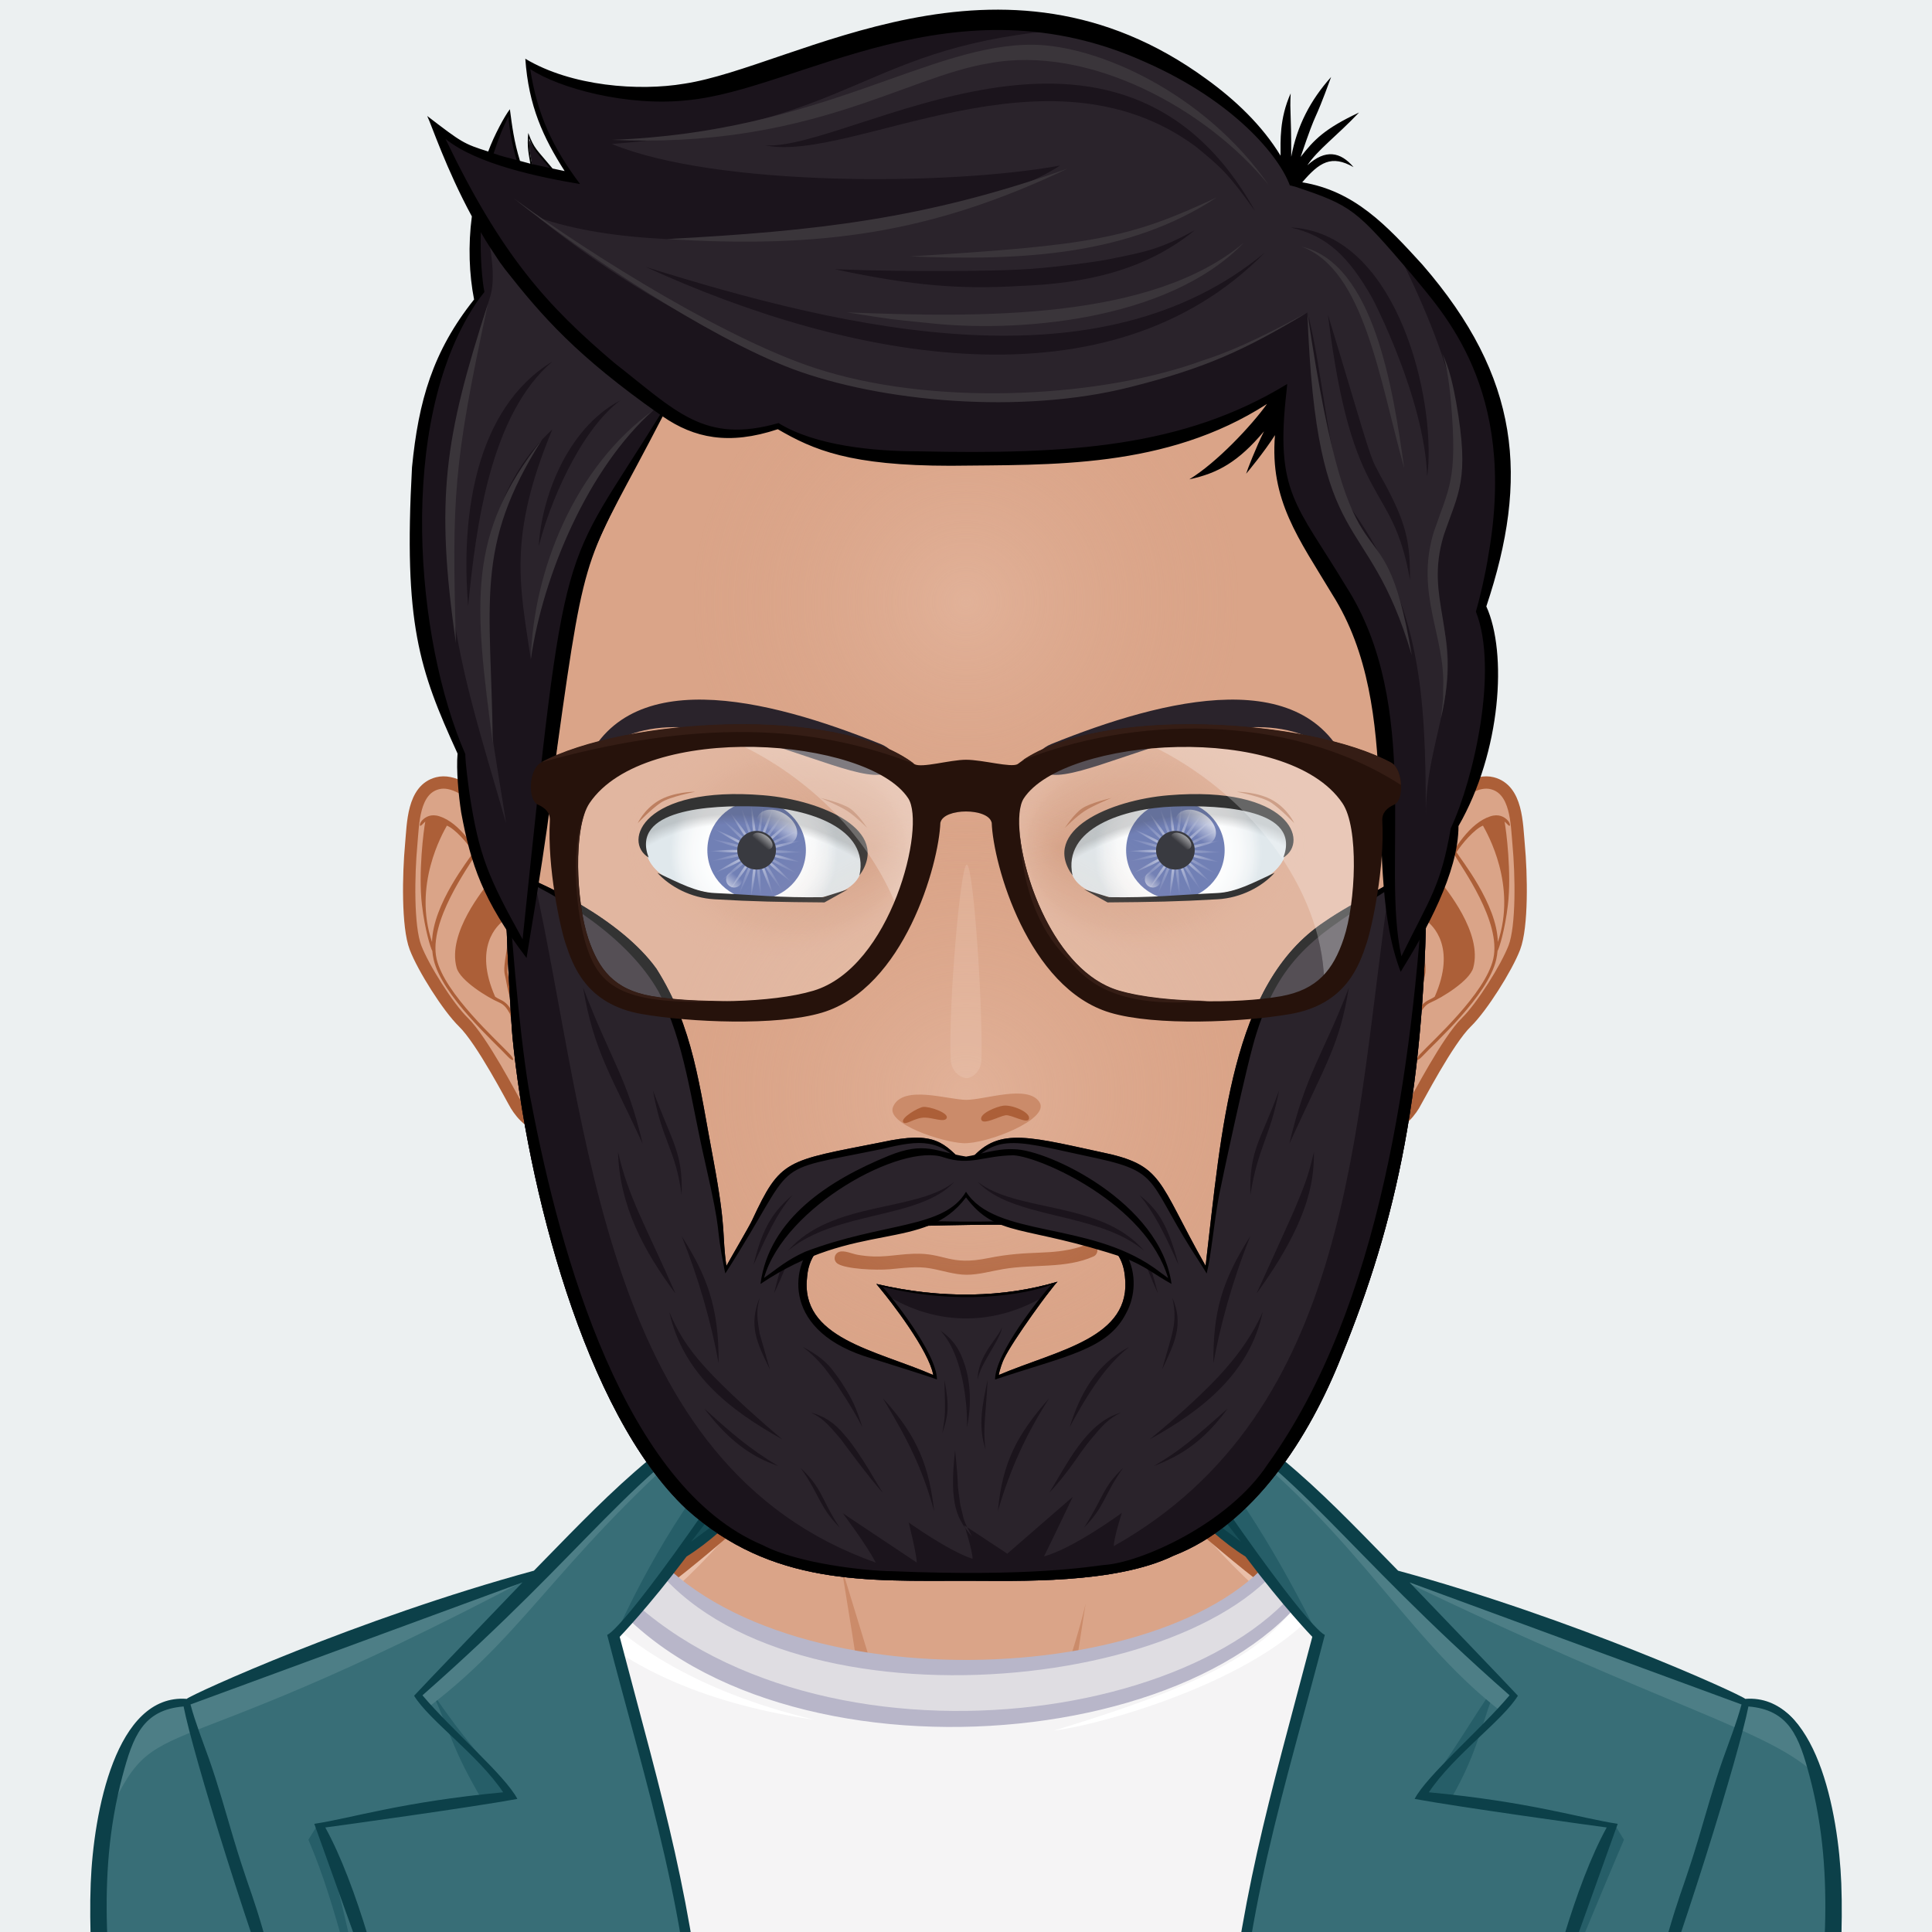 <?xml version="1.0" encoding="UTF-8"?>
<svg id="svga-svgcanvas" xmlns="http://www.w3.org/2000/svg" version="1.1" xmlns:xlink="http://www.w3.org/1999/xlink" xmlns:svgjs="http://svgjs.com/svgjs" class="svga-svg" viewBox="0 0 200 200" preserveAspectRatio="xMinYMin meet"><defs id="SvgjsDefs1007"><radialGradient id="SvgjsRadialGradient2904" cx="100" cy="114" r="41" gradientUnits="userSpaceOnUse" class="svga-on-canvas-facehighlight-gradient-single-0"><stop id="SvgjsStop2905" stop-opacity="0.5" stop-color="#e9bfa9" offset="0" data-stoptype="hl1"/><stop id="SvgjsStop2906" stop-opacity="0" stop-color="#daa488" offset="0.9" data-stoptype="tone"/></radialGradient><radialGradient id="SvgjsRadialGradient2908" cx="100" cy="54" r="37" gradientUnits="userSpaceOnUse" class="svga-on-canvas-facehighlight-gradient-single-1"><stop id="SvgjsStop2909" stop-opacity="0.5" stop-color="#e9bfa9" offset="0" data-stoptype="hl1"/><stop id="SvgjsStop2910" stop-opacity="0" stop-color="#daa488" offset="0.9" data-stoptype="tone"/></radialGradient><radialGradient id="SvgjsRadialGradient2946" cx="-568.659" cy="-521.042" r="59.751" gradientTransform="matrix(0.096 -0.025 0.025 0.096 141.281 119.989)" gradientUnits="userSpaceOnUse" class="svga-on-canvas-eyesiris-gradient-left-1"><stop id="SvgjsStop2947" stop-opacity="1" stop-color="#ffffff" offset="0" data-stoptype="#ffffff"/><stop id="SvgjsStop2948" stop-opacity="0" stop-color="#ffffff" offset="1" data-stoptype="#ffffff"/></radialGradient><radialGradient id="SvgjsRadialGradient2950" cx="-582.838" cy="-519.099" r="59.745" gradientTransform="matrix(0.099 8.856319e-004 -0.001 0.099 131.113 135.986)" gradientUnits="userSpaceOnUse" class="svga-on-canvas-eyesiris-gradient-left-2"><stop id="SvgjsStop2951" stop-opacity="1" stop-color="#ffffff" offset="0" data-stoptype="#ffffff"/><stop id="SvgjsStop2952" stop-opacity="0" stop-color="#ffffff" offset="1" data-stoptype="#ffffff"/></radialGradient><linearGradient id="SvgjsLinearGradient2956" x1="122.67" y1="88.268" x2="123.606" y2="87.152" gradientTransform="matrix(1 0 0 1 -52 0)" gradientUnits="userSpaceOnUse" class="svga-on-canvas-eyesiris-gradient-left-5"><stop id="SvgjsStop2957" stop-opacity="1" stop-color="#ffffff" offset="0" data-stoptype="#ffffff"/><stop id="SvgjsStop2958" stop-opacity="0" stop-color="#ffffff" offset="1" data-stoptype="#ffffff"/></linearGradient><linearGradient id="SvgjsLinearGradient2960" x1="127.212" y1="82.296" x2="126.463" y2="83.189" gradientTransform="matrix(1 0 0 1 -52 0)" gradientUnits="userSpaceOnUse" class="svga-on-canvas-eyesiris-gradient-left-6"><stop id="SvgjsStop2961" stop-opacity="1" stop-color="#ffffff" offset="0" data-stoptype="#ffffff"/><stop id="SvgjsStop2962" stop-opacity="0" stop-color="#ffffff" offset="1" data-stoptype="#ffffff"/></linearGradient><linearGradient id="SvgjsLinearGradient2964" x1="129.636" y1="79.822" x2="127.91" y2="81.879" gradientTransform="matrix(1 0 0 1 -52 0)" gradientUnits="userSpaceOnUse" class="svga-on-canvas-eyesiris-gradient-left-7"><stop id="SvgjsStop2965" stop-opacity="1" stop-color="#ffffff" offset="0" data-stoptype="#ffffff"/><stop id="SvgjsStop2966" stop-opacity="0" stop-color="#ffffff" offset="1" data-stoptype="#ffffff"/></linearGradient><radialGradient id="SvgjsRadialGradient2969" cx="-568.654" cy="-521.042" r="59.752" gradientTransform="matrix(0.096 -0.025 0.025 0.096 193.28 119.989)" gradientUnits="userSpaceOnUse" class="svga-on-canvas-eyesiris-gradient-right-1"><stop id="SvgjsStop2970" stop-opacity="1" stop-color="#ffffff" offset="0" data-stoptype="#ffffff"/><stop id="SvgjsStop2971" stop-opacity="0" stop-color="#ffffff" offset="1" data-stoptype="#ffffff"/></radialGradient><radialGradient id="SvgjsRadialGradient2973" cx="-582.833" cy="-519.102" r="59.747" gradientTransform="matrix(0.099 8.856319e-004 -0.001 0.099 183.113 135.986)" gradientUnits="userSpaceOnUse" class="svga-on-canvas-eyesiris-gradient-right-2"><stop id="SvgjsStop2974" stop-opacity="1" stop-color="#ffffff" offset="0" data-stoptype="#ffffff"/><stop id="SvgjsStop2975" stop-opacity="0" stop-color="#ffffff" offset="1" data-stoptype="#ffffff"/></radialGradient><linearGradient id="SvgjsLinearGradient2979" x1="122.67" y1="88.268" x2="123.606" y2="87.152" gradientUnits="userSpaceOnUse" class="svga-on-canvas-eyesiris-gradient-right-5"><stop id="SvgjsStop2980" stop-opacity="1" stop-color="#ffffff" offset="0" data-stoptype="#ffffff"/><stop id="SvgjsStop2981" stop-opacity="0" stop-color="#ffffff" offset="1" data-stoptype="#ffffff"/></linearGradient><linearGradient id="SvgjsLinearGradient2983" x1="127.212" y1="82.296" x2="126.463" y2="83.189" gradientUnits="userSpaceOnUse" class="svga-on-canvas-eyesiris-gradient-right-6"><stop id="SvgjsStop2984" stop-opacity="1" stop-color="#ffffff" offset="0" data-stoptype="#ffffff"/><stop id="SvgjsStop2985" stop-opacity="0" stop-color="#ffffff" offset="1" data-stoptype="#ffffff"/></linearGradient><linearGradient id="SvgjsLinearGradient2987" x1="129.636" y1="79.822" x2="127.91" y2="81.879" gradientUnits="userSpaceOnUse" class="svga-on-canvas-eyesiris-gradient-right-7"><stop id="SvgjsStop2988" stop-opacity="1" stop-color="#ffffff" offset="0" data-stoptype="#ffffff"/><stop id="SvgjsStop2989" stop-opacity="0" stop-color="#ffffff" offset="1" data-stoptype="#ffffff"/></linearGradient><linearGradient id="SvgjsLinearGradient3033" x1="100" y1="142" x2="100" y2="139" gradientUnits="userSpaceOnUse" class="svga-on-canvas-mouth-gradient-single-0"><stop id="SvgjsStop3034" stop-opacity="1" stop-color="#d29779" offset="0.1" data-stoptype="sd05"/><stop id="SvgjsStop3035" stop-opacity="1" stop-color="#cb8b6a" offset="1" data-stoptype="sd1"/></linearGradient><radialGradient id="SvgjsRadialGradient4036" cx="125.861" cy="84.497" r="10.213" gradientTransform="matrix(-1 0 0 1 200 0)" gradientUnits="userSpaceOnUse" class="svga-on-canvas-eyesback-gradient-left-0"><stop id="SvgjsStop4037" stop-opacity="1" stop-color="#ffffff" offset="0" data-stoptype="#ffffff"/><stop id="SvgjsStop4038" stop-opacity="1" stop-color="#fdfefe" offset="0.544" data-stoptype="#fdfefe"/><stop id="SvgjsStop4039" stop-opacity="1" stop-color="#f6f8f9" offset="0.74" data-stoptype="#f6f8f9"/><stop id="SvgjsStop4040" stop-opacity="1" stop-color="#eaeff2" offset="0.879" data-stoptype="#eaeff2"/><stop id="SvgjsStop4041" stop-opacity="1" stop-color="#d9e3e8" offset="0.992" data-stoptype="#d9e3e8"/><stop id="SvgjsStop4042" stop-opacity="1" stop-color="#d8e2e7" offset="1" data-stoptype="#d8e2e7"/></radialGradient><radialGradient id="SvgjsRadialGradient4044" cx="125.861" cy="84.497" r="10.213" gradientUnits="userSpaceOnUse" class="svga-on-canvas-eyesback-gradient-right-0"><stop id="SvgjsStop4045" stop-opacity="1" stop-color="#ffffff" offset="0" data-stoptype="#ffffff"/><stop id="SvgjsStop4046" stop-opacity="1" stop-color="#fdfefe" offset="0.544" data-stoptype="#fdfefe"/><stop id="SvgjsStop4047" stop-opacity="1" stop-color="#f6f8f9" offset="0.74" data-stoptype="#f6f8f9"/><stop id="SvgjsStop4048" stop-opacity="1" stop-color="#eaeff2" offset="0.879" data-stoptype="#eaeff2"/><stop id="SvgjsStop4049" stop-opacity="1" stop-color="#d9e3e8" offset="0.992" data-stoptype="#d9e3e8"/><stop id="SvgjsStop4050" stop-opacity="1" stop-color="#d8e2e7" offset="1" data-stoptype="#d8e2e7"/></radialGradient><radialGradient id="SvgjsRadialGradient4052" cx="125.861" cy="84.497" r="10.213" gradientTransform="matrix(-1 0 0 1 200 0)" gradientUnits="userSpaceOnUse" class="svga-on-canvas-eyesfront-gradient-left-0"><stop id="SvgjsStop4053" stop-opacity="1" stop-color="#ffffff" offset="0" data-stoptype="#ffffff"/><stop id="SvgjsStop4054" stop-opacity="1" stop-color="#fdfefe" offset="0.544" data-stoptype="#fdfefe"/><stop id="SvgjsStop4055" stop-opacity="1" stop-color="#f6f8f9" offset="0.74" data-stoptype="#f6f8f9"/><stop id="SvgjsStop4056" stop-opacity="1" stop-color="#eaeff2" offset="0.879" data-stoptype="#eaeff2"/><stop id="SvgjsStop4057" stop-opacity="1" stop-color="#d9e3e8" offset="0.992" data-stoptype="#d9e3e8"/><stop id="SvgjsStop4058" stop-opacity="1" stop-color="#d8e2e7" offset="1" data-stoptype="#d8e2e7"/></radialGradient><radialGradient id="SvgjsRadialGradient4062" cx="123.755" cy="83.738" fx="136.189" fy="83.773" r="17.684" gradientTransform="matrix(1 0.021 0.017 -0.8 -48.877 148.139)" gradientUnits="userSpaceOnUse" class="svga-on-canvas-eyesfront-gradient-left-3"><stop id="SvgjsStop4063" stop-opacity="1" stop-color="#cb8b6a" offset="0" data-stoptype="sd1"/><stop id="SvgjsStop4064" stop-opacity="0.3" stop-color="#cb8b6a" offset="0.7" data-stoptype="sd1"/><stop id="SvgjsStop4065" stop-opacity="0" stop-color="#daa488" offset="1" data-stoptype="tone"/></radialGradient><radialGradient id="SvgjsRadialGradient4067" cx="122.636" cy="100.958" r="25.824" gradientTransform="matrix(-0.875 -0.485 -0.364 0.656 221.333 94.188)" gradientUnits="userSpaceOnUse" class="svga-on-canvas-eyesfront-gradient-left-4"><stop id="SvgjsStop4068" stop-opacity="0" stop-color="#000000" offset="0.94" data-stoptype="#000000"/><stop id="SvgjsStop4069" stop-opacity="0.2" stop-color="#000000" offset="1" data-stoptype="#000000"/></radialGradient><radialGradient id="SvgjsRadialGradient4073" cx="125.861" cy="84.497" r="10.213" gradientUnits="userSpaceOnUse" class="svga-on-canvas-eyesfront-gradient-right-0"><stop id="SvgjsStop4074" stop-opacity="1" stop-color="#ffffff" offset="0" data-stoptype="#ffffff"/><stop id="SvgjsStop4075" stop-opacity="1" stop-color="#fdfefe" offset="0.544" data-stoptype="#fdfefe"/><stop id="SvgjsStop4076" stop-opacity="1" stop-color="#f6f8f9" offset="0.74" data-stoptype="#f6f8f9"/><stop id="SvgjsStop4077" stop-opacity="1" stop-color="#eaeff2" offset="0.879" data-stoptype="#eaeff2"/><stop id="SvgjsStop4078" stop-opacity="1" stop-color="#d9e3e8" offset="0.992" data-stoptype="#d9e3e8"/><stop id="SvgjsStop4079" stop-opacity="1" stop-color="#d8e2e7" offset="1" data-stoptype="#d8e2e7"/></radialGradient><radialGradient id="SvgjsRadialGradient4083" cx="123.755" cy="83.738" fx="136.19" fy="83.773" r="17.685" gradientTransform="matrix(-1 0.021 -0.017 -0.8 248.877 148.139)" gradientUnits="userSpaceOnUse" class="svga-on-canvas-eyesfront-gradient-right-3"><stop id="SvgjsStop4084" stop-opacity="1" stop-color="#cb8b6a" offset="0" data-stoptype="sd1"/><stop id="SvgjsStop4085" stop-opacity="0.3" stop-color="#cb8b6a" offset="0.7" data-stoptype="sd1"/><stop id="SvgjsStop4086" stop-opacity="0" stop-color="#daa488" offset="1" data-stoptype="tone"/></radialGradient><radialGradient id="SvgjsRadialGradient4088" cx="122.636" cy="100.958" r="25.824" gradientTransform="matrix(0.875 -0.485 0.364 0.656 -21.333 94.188)" gradientUnits="userSpaceOnUse" class="svga-on-canvas-eyesfront-gradient-right-4"><stop id="SvgjsStop4089" stop-opacity="0" stop-color="#000000" offset="0.94" data-stoptype="#000000"/><stop id="SvgjsStop4090" stop-opacity="0.2" stop-color="#000000" offset="1" data-stoptype="#000000"/></radialGradient><linearGradient id="SvgjsLinearGradient4116" x1="128" y1="106" x2="128" y2="69" gradientUnits="userSpaceOnUse" class="svga-on-canvas-glasses-gradient-single-1"><stop id="SvgjsStop4117" stop-opacity="0.95" stop-color="#26120b" offset="0" data-stoptype="tone"/><stop id="SvgjsStop4118" stop-opacity="1" stop-color="#26120b" offset="1" data-stoptype="tone"/></linearGradient><linearGradient id="SvgjsLinearGradient4120" x1="72" y1="106" x2="72" y2="69" gradientUnits="userSpaceOnUse" class="svga-on-canvas-glasses-gradient-single-2"><stop id="SvgjsStop4121" stop-opacity="0.95" stop-color="#26120b" offset="0" data-stoptype="tone"/><stop id="SvgjsStop4122" stop-opacity="1" stop-color="#26120b" offset="1" data-stoptype="tone"/></linearGradient><linearGradient id="SvgjsLinearGradient4143" x1="100" y1="171" x2="100" y2="130" gradientUnits="userSpaceOnUse" class="svga-on-canvas-chinshadow-gradient-single-0"><stop id="SvgjsStop4144" stop-opacity="0.8" stop-color="#cb8b6a" offset="0" data-stoptype="sd1"/><stop id="SvgjsStop4145" stop-opacity="1" stop-color="#ac5f38" offset="0.7" data-stoptype="sd3"/></linearGradient></defs><g id="svga-group-wrapper"><g id="svga-group-backs-single"><path id="SvgjsPath3953" d="M225 225H-25V-25h250V225z" data-colored="true" data-fillType="tone" data-strokeType="none" fill="#ecf0f1" stroke-width="none" opacity="1"/></g><g id="svga-group-humanwrap-move" data-updown="0" data-leftright="0" data-rotate="0" transform="matrix(1,0,0,1,0,0)"><g id="svga-group-humanwrap" data-scaleX="0.8499994000000002" data-scaleY="0.8499994000000002" transform="matrix(0.85,0,0,0.85,15,16.404)"><g id="svga-group-hair-back-move" data-updown="0" data-leftright="0" data-rotate="0" transform="matrix(1,0,0,1,0,0)"><g id="svga-group-hair-back" data-scaleX="1" data-scaleY="1" transform="matrix(1,0,0,1,0,0)"><path id="SvgjsPath4148" d="M100.5,100.5h-1v-1h1V100.5z" data-colored="true" data-fillType="tone" data-strokeType="none" fill="#2a232b" stroke-width="none" opacity="1"/></g></g><g id="svga-group-humanbody-single"><path id="SvgjsPath2911" d="M195.417 199.778c-2.196-4.746-8.195-11.779-14.86-13.722 -8.239-2.403-26.837-5.308-33.733-6.923 -5.528-1.296-16.662-11.294-20.564-14.65 -0.7-0.6-1.273-1.839-1.287-2.76 -0.139-10.864 4.195-39.724 4.195-39.724H100 70.833c0 0 4.334 28.859 4.193 39.724 -0.011 0.921-0.587 2.16-1.285 2.76 -3.902 3.356-15.036 13.354-20.564 14.65 -6.897 1.615-25.495 4.619-33.733 7.022 -6.667 1.942-12.664 8.876-14.86 13.622 -3.708 8.008-4.584 22.5-4.584 35h100 100C200 222.278 199.123 207.786 195.417 199.778z" data-colored="true" data-fillType="tone" data-strokeType="none" data-fromskin="true" fill="#daa488" stroke-width="none" opacity="1" stroke="none"/><path id="SvgjsPath2912" d="M159.156 184.058c24.342 3.542 34.586 8.708 37.794 50.721H200c0-12.5-0.877-26.992-4.583-35 -2.196-4.746-8.195-11.779-14.86-13.722 -8.239-2.403-26.837-5.308-33.733-6.923 -5.528-1.296-18.242-12.069-21.643-16.35 3.36 4.704 12.791 15.605 21.054 18.46C150.188 182.61 153.48 183.232 159.156 184.058zM53.766 181.244c8.263-2.854 17.693-13.756 21.054-18.46 -3.4 4.28-16.114 15.054-21.643 16.35 -6.896 1.615-25.494 4.619-33.733 7.022 -6.665 1.942-12.664 8.876-14.86 13.622 -3.706 8.008-4.583 22.5-4.583 35h3.05c3.188-41.744 13.475-47.183 37.794-50.721C46.52 183.232 49.813 182.61 53.766 181.244z" data-colored="true" data-fillType="hl1" data-strokeType="none" data-fromskin="true" fill="#e9bfa9" stroke-width="none" opacity="1" stroke="none"/><path id="SvgjsPath2913" d="M95.646 197.62c0 0-5.074-1.609-7.083-2.379 -10.449-4.009-44.395-6.607-44.395-6.607s35.754 1.419 43.644 2.779c-0.458-4.767-3.017-20.004-3.017-20.004s5.149 16.815 6.409 21.057C91.878 194.734 95.646 197.62 95.646 197.62zM106.445 196.278c-0.089 0.073-0.191 0.168-0.302 0.268C106.256 196.461 106.358 196.372 106.445 196.278zM95.646 197.62c0 0 2.893 2.992 4.347 3.03 1.91 0.051 4.828-2.899 6.151-4.104 -1.265 0.957-4.159 1.391-5.31 1.436C99.504 198.033 95.646 197.62 95.646 197.62zM116.664 190.101c-1.545 0.248-4.386 0.789-4.386 0.789l2.287-14.89c-0.646 3.071-4.474 16.211-8.12 20.278 1.91-1.616 6.158-2.391 8.324-2.704 10.236-1.484 10.232-1.483 41.062-4.94C155.831 188.634 126.76 188.479 116.664 190.101z" data-colored="true" data-fillType="sd1" data-strokeType="none" data-fromskin="true" fill="#cb8b6a" stroke-width="none" opacity="1" stroke="none"/><path id="SvgjsPath2914" d="M195.417 199.778c-2.196-4.746-8.195-11.779-14.86-13.722 -8.239-2.403-26.837-5.308-33.733-6.923 -5.528-1.296-16.662-11.294-20.564-14.65 -0.7-0.6-1.273-1.839-1.287-2.76 -0.139-10.864 4.195-39.724 4.195-39.724H100 70.833c0 0 4.334 28.859 4.193 39.724 -0.011 0.921-0.587 2.16-1.285 2.76 -3.902 3.356-15.036 13.354-20.564 14.65 -6.897 1.615-25.495 4.619-33.733 7.022 -6.667 1.942-12.664 8.876-14.86 13.622 -3.708 8.008-4.584 22.5-4.584 35h100 100C200 222.278 199.123 207.786 195.417 199.778z" data-colored="true" data-fillType="none" data-strokeType="sd3" data-fromskin="true" fill="none" stroke="#ac5f38" stroke-width="1.5" opacity="1"/></g><g id="svga-group-chinshadow-single"><path id="SvgjsPath4142" d="M75.602 162.779c7.126 5.302 15.497 9.087 24.401 9.087 8.902 0 17.269-3.781 24.394-9.08 -0.104-0.358-0.17-0.718-0.175-1.053 -0.088-6.862 1.561-20.607 2.82-30.025 -15.654-1.97-38.431-1.97-54.084 0 1.26 9.419 2.908 23.163 2.819 30.024C75.773 162.063 75.707 162.42 75.602 162.779z" data-colored="false" data-fillType="gradient" data-strokeType="none" data-fromskin="true" fill="url(#SvgjsLinearGradient4143)" opacity="1"/></g><g id="svga-group-clothes-single"><path id="SvgjsPath3955" d="M42.77 235.757l1.323-60.852c0 0 10.194-2.487 16.635-6.313 17.496 21.953 69.451 17.333 78.336-0.62 1.489 0.525 2.721 1.197 4.262 1.713 5 3.386 9.213 4.494 9.213 4.494l0.935 61.685C139.188 236.052 42.77 235.757 42.77 235.757z" data-colored="false" data-fillType="#f5f4f5" data-strokeType="none" fill="#f5f4f5" stroke-width="none" opacity="1"/><path id="SvgjsPath3956" d="M154.014 177.705c-4.236-0.719-7.611-1.697-9.452-3.544 -5.343 10.025-26.763 16.378-33.855 17.309 20.554-6.276 29.188-10.813 32.598-21.583 1.99 2.383 6.522 3.549 12.313 4.538L154.014 177.705zM52.67 174.381c1.454-0.312 2.18-1.234 3.623-1.593l-1.528-1.867c-3.114 2.234-8.971 3.305-15.9 4.424l0.188 3.738c3.956-0.79 7.817-1.788 11.429-3.323 7.483 8.485 19.168 12.659 31.06 14.387C66.624 186.562 58.07 180.511 52.67 174.381z" data-colored="false" data-fillType="#ffffff" data-strokeType="none" fill="#ffffff" stroke-width="none" opacity="1"/><path id="SvgjsPath3957" d="M137.861 170.055c-5.929 11.361-50.74 24.595-76.009 0.866 -1.571 0.615-6.271 2.085-6.271 2.085 18.406 23.08 72.345 23.227 86.702-0.112C142.221 172.87 139.321 170.737 137.861 170.055z" data-colored="false" data-fillType="#dfdde2" data-strokeType="none" fill="#dfdde2" stroke-width="none" opacity="1"/><path id="SvgjsPath3958" d="M139.008 167.841c-10.087 18.575-62.578 21.204-78.239 0.625 -5.72 1.556-11.219 4.876-16.756 5.707l-1.243 61.584 110.703 0.107 -0.855-62.386c-3.369-0.707-6.501-2.737-9.254-3.894C141.842 168.945 140.55 168.37 139.008 167.841zM60.39 169.087c13.903 23.086 68.817 18.455 79.419 0.099 1.286 0.499 1.615 0.696 3.106 1.183 -10.982 21.208-65.306 27.967-87.525 1.147C55.546 171.476 58.823 169.629 60.39 169.087zM54.287 172.418c17.963 27.046 77.26 22.856 89.583-1.287 1.771 1.391 4.53 2.989 7.936 3.735l1.66 59.08 -110.377 0.016 1.904-58.299C47.777 174.264 52.247 173.232 54.287 172.418z" data-colored="false" data-fillType="#b8b6c9" data-strokeType="none" fill="#b8b6c9" stroke-width="none" opacity="1"/><path id="SvgjsPath3959" d="M-4.529 235.566c-2.574-13.852-2.292-47.592 9.013-47.521 13.136-5.311 29.269-11.404 42.802-15.311 6.908-7.246 13.436-14.137 26.188-21.314 0.389 2.599 1.874 8.541 0.011 11.773 -1.355 2.352-5.783 5.576-9.554 8.368 -2.029 2.72-3.927 5.374-6.599 9.089 5.168 22.301 9.601 33.78 10.097 53.123 0 0-1.452 0.689 64.471 0.397 2.215-22.339 4.993-33.561 10.379-54.098 0 0-4.308-5.014-7.207-8.87 -2.054-1.997-8.36-7.532-8.84-8.651 -1.175-2.741-0.548-6.188 0.11-11.367 10.793 4.873 17 12.021 26.082 21.303 7.729 2.119 30.86 9.967 42.445 15.216 3.965-0.11 6.203 1.999 7.872 5.466 5.405 11.195 4.126 27.297 2.18 42.789C185.83 235.989 49.887 238.17-4.529 235.566z" data-colored="true" data-fillType="tone" data-strokeType="none" fill="#386e77" stroke-width="none" opacity="1"/><path id="SvgjsPath3960" d="M73.875 154.081c0.16 1.07 0.304 2.085 0.411 3.041 -0.218 0.266-17.212 23.353-17.336 23.525C61.126 171.148 67.1 161.305 73.875 154.081zM126.053 154.081c-0.159 1.07-0.184 2.085-0.291 3.041 0.218 0.266 16.931 22.469 17.054 22.642C138.391 170.914 132.828 161.305 126.053 154.081zM165.008 185.154c-4.28 6.231-5.194 8.382-9.879 14.557 1.071 0 2.799 0.166 3.87 0.166C162.663 193.592 162.67 190.393 165.008 185.154zM169.394 230.379c3.793-8.9 6.934-16.711 10.739-25.624l-1.247-2.014C175.717 211.896 172.354 221.199 169.394 230.379zM41.048 199.877c1.071 0 2.799-0.166 3.871-0.166 -4.685-6.175-5.599-6.561-9.878-12.792C37.377 192.158 37.384 193.592 41.048 199.877zM21.161 202.741l-1.247 2.014c3.806 8.913 4.765 16.724 8.559 25.624C25.512 221.199 24.33 211.896 21.161 202.741z" data-colored="true" data-fillType="sd1" data-strokeType="none" fill="#265e68" stroke-width="none" opacity="1"/><path id="SvgjsPath3961" d="M65.638 169.283c1.181-1.646 5.237-7.272 8.601-12.561C75.227 162.179 73.413 165.416 65.638 169.283zM125.74 156.36c2.553 4.396 5.562 8.772 8.664 12.803C126 165.336 125.435 161.423 125.74 156.36z" data-colored="true" data-fillType="sd2" data-strokeType="none" fill="#184f58" stroke-width="none" opacity="1"/><path id="SvgjsPath3962" d="M126.318 151.359c0.008-0.061 0.017-0.118 0.023-0.174 18.093 9.999 28.576 25.02 40.747 36.217 -0.448 0.721-1.228 1.193-1.687 1.905C152.656 179.609 146.599 164.946 126.318 151.359zM71.736 152.022c-15.034 8.213-36.242 33.357-38.318 35.269 0.448 0.724 0.691 0.577 1.15 1.288C47.314 178.882 50.793 169.283 71.736 152.022zM194.869 187.704c-1-0.799-24.646-10.039-42.59-14.969 33.698 16.299 45.587 18.545 51.471 24.321C203.367 196.057 202.586 187.489 194.869 187.704zM47.458 172.555c-13.524 3.914-30.839 10.098-42.975 15.491 -5.364 0.106-9.208 7.93-10.031 16.084C1.914 187.317-1.773 198.62 47.458 172.555z" data-colored="true" data-fillType="hl1" data-strokeType="none" fill="#4d7e86" stroke-width="none" opacity="1"/><path id="SvgjsPath3963" d="M206.6 210.062c-0.34-8.635-3.055-23.103-11.691-22.46 -0.714-0.61-20.822-9.767-42.285-15.611 -7.353-7.455-16.515-17.598-26.371-20.957 -0.711 6.428-1.477 10.622 0.216 12.714 2.241 2.439 4.93 4.879 7.568 6.522 4.616 6.136 8.139 9.778 8.139 9.778 -5.43 20.703-8.815 31.314-10.973 53.688H68.798c-2.157-22.373-5.543-32.984-10.973-53.688 0 0 3.522-3.643 8.139-9.778 2.639-1.644 5.327-4.083 7.568-6.522 1.692-2.092 0.927-6.286 0.216-12.714 -9.856 3.359-19.019 13.502-26.371 20.957 -21.463 5.845-41.571 15.001-42.285 15.611 -8.637-0.643-11.352 13.825-11.691 22.46 -0.411 10.487 1.435 24.938 1.585 25.938h210.029C205.165 234.999 207.011 220.549 206.6 210.062zM72.984 163.194c-2.258 2.233-3.658 3.181-6.473 5.282 4.829-6.271 4.341-5.433 7.708-11.229C74.37 159.739 73.433 162.751 72.984 163.194zM-3.172 234.028c-1.082-12.844-2.916-24.41 0.43-36.992 1.281-4.827 2.484-8.095 7.455-8.509 1.067 5.538 8.132 28.724 14.298 44.533 -6.226-24.192-5.311-18.81-8.219-28.452 -0.964-3.235-1.854-6.486-2.979-9.672 -0.783-2.214-1.65-4.387-2.262-6.653l40.433-14.865c-0.279 0.283-12.895 13.434-13.199 13.804 1.847 3.021 7.816 7.222 10.845 11.758 -12.436 1.174-18.508 3.173-23 3.84 0.331 0.919 9.061 25.353 9.976 27.656 -1.479-7.917-4.816-20.297-8.637-27.211 1.41-0.179 18.077-2.492 23.393-3.477 -1.476-2.854-8.043-8.437-11.559-12.619 20.646-18.162 25.422-27.402 39.593-35.454 0.15 1.509 0.443 3.011 0.55 4.519 -15.795 23.533-17.649 23.567-17.649 23.567 4.585 17.81 10.532 35.824 10.532 54.073L-3.172 234.028zM127.016 163.194c-0.448-0.443-1.386-3.455-1.235-5.947 3.367 5.797 2.879 4.958 7.708 11.229C130.674 166.375 129.273 165.428 127.016 163.194zM203.172 234.028l-70-0.154c0-18.249 5.947-36.264 10.532-54.073 0 0-1.854-0.034-17.649-23.567 0.106-1.508 0.399-3.01 0.55-4.519 14.171 8.052 18.946 17.292 39.593 35.454 -3.516 4.183-10.083 9.766-11.559 12.619 5.315 0.984 21.982 3.298 23.393 3.477 -3.82 6.914-7.157 19.294-8.637 27.211 0.915-2.304 9.645-26.737 9.976-27.656 -4.492-0.667-10.564-2.666-23-3.84 3.028-4.536 8.998-8.736 10.845-11.758 -0.305-0.37-12.92-13.521-13.199-13.804 0.001 0 40.433 14.865 40.433 14.865 -0.611 2.267-1.479 4.439-2.262 6.653 -1.125 3.186-2.015 6.437-2.979 9.672 -2.908 9.643-1.993 4.26-8.219 28.452 6.166-15.81 13.23-38.995 14.298-44.533 4.971 0.414 6.174 3.682 7.455 8.509C206.088 209.618 204.254 221.185 203.172 234.028z" data-colored="true" data-fillType="sd3" data-strokeType="none" fill="#0c4049" stroke-width="none" opacity="1"/></g><g id="svga-group-head" data-updown="0" data-leftright="0" data-rotate="0" transform="matrix(1,0,0,1,0,0)"><g id="svga-group-ears-left-move" data-updown="0" data-leftright="0" data-rotate="0" transform="matrix(1,0,0,1,0,0)"><g id="svga-group-ears-left" data-scaleX="1" data-scaleY="1" transform="matrix(1,0,0,1,0,0)"><path id="SvgjsPath2924" d="M45.671 84.344c-1.485-2.462-6.327-9.199-10.031-8.254 -3.012 0.772-2.973 4.971-3.206 7.455 -0.34 3.644-0.464 9.992 0.525 12.568 0.951 2.473 3.96 7.252 5.828 9.075 2.299 2.235 5.97 9.358 6.422 10.097 0.711 1.168 2.137 2.84 4.325 2.708 3.071-0.185 5.724-3.087 5.965-4.485C56.8 105.918 49.536 90.75 45.671 84.344z" data-colored="true" data-fillType="tone" data-strokeType="sd3" fill="#daa488" stroke="#ac5f38" stroke-width="1.5" opacity="1"/><path id="SvgjsPath2925" d="M44.2 99.341c-0.143-0.563 0.007-1.513 0.154-2.429 0.133-0.835 0.258-1.624 0.182-2.182 -0.289-2.09-1.915-6.06-2.976-8.212 -1.223-2.476-3.199-5.595-5.679-6.399 -1.024-0.333-1.699 0.065-2.089 0.468 -0.288 0.296-0.353 0.645-0.259 0.687 0.095 0.041 0.307-0.248 0.617-0.519 0.254-0.222-0.508-0.04 0 0 -0.205 1.04-0.865 6.302-0.41 10.143 0.358 3.022 1.05 5.279 1.263 5.617 0.031 0.356 0.083 0.705 0.16 1.043 1.002 4.41 7.518 10.177 9.034 11.82 0.28 0.303 0.574 0.483 0.646 0.409s-0.101-0.373-0.379-0.678c-1.498-1.632-7.971-7.381-8.939-11.635 -1.027-4.514 3.912-11.207 4.699-12.623 0.401 0.665 0.742 1.303 1.004 1.835 0.207 0.417 0.434 0.906 0.67 1.435 -0.463 0.738-5.118 6.127-3.934 10.441 0.438 1.591 3.822 3.642 5.131 4.203 0.72 0.31 0.99 0.772 1.304 1.306 0.364 0.624 0.033 2.229 1.23 2.739 0.244 0.104 0.464 0.146 0.659 0.146 0.338 0 0.594-0.13 0.783-0.284 0.02 0.271 0.019 0.619 0.009 0.941 -0.012 0.418 0.047 0.609 0.148 0.617 0.103 0.009 0.21-0.174 0.223-0.587 0.017-0.51 0.014-1.141-0.077-1.444 -0.269-0.889-1.088-1.894-1.957-2.957C44.563 102.197 44.422 100.213 44.2 99.341zM34.969 95.432c-2.348-6.923 1.283-13.229 1.81-14.179 1.012 0.399 2.562 2.193 3.221 3.235C39.52 85.321 35.067 90.775 34.969 95.432zM45.772 106.464c-1.084-0.462-0.706-1.984-1.056-2.584 -0.318-0.542-0.646-1.102-1.479-1.46 -0.18-0.078-0.379-0.196-0.583-0.332 -2.682-6.075 0.293-8.73 1.039-9.273 0.229 0.742 0.399 1.423 0.476 1.97 0.068 0.5-0.059 1.298-0.181 2.068 -0.153 0.955-0.31 1.944-0.147 2.584 0.244 0.953 0.411 2.97 1.291 4.048 0.781 0.956 1.583 1.942 1.857 2.746C46.871 106.391 46.5 106.775 45.772 106.464z" data-colored="true" data-fillType="sd3" data-strokeType="none" fill="#ac5f38" stroke-width="none" opacity="1" stroke="none"/></g></g><g id="svga-group-ears-right-move" data-updown="0" data-leftright="0" data-rotate="0" transform="matrix(1,0,0,1,0,0)"><g id="svga-group-ears-right" data-scaleX="1" data-scaleY="1" transform="matrix(1,0,0,1,0,0)"><path id="SvgjsPath2926" d="M154.066 84.344c1.486-2.462 6.328-9.199 10.031-8.254 3.012 0.772 2.973 4.971 3.207 7.455 0.34 3.644 0.463 9.992-0.525 12.568 -0.951 2.473-3.961 7.252-5.828 9.075 -2.299 2.235-5.971 9.358-6.422 10.097 -0.711 1.168-2.137 2.84-4.326 2.708 -3.07-0.185-5.723-3.087-5.965-4.485C142.938 105.918 150.203 90.75 154.066 84.344z" data-colored="true" data-fillType="tone" data-strokeType="sd3" fill="#daa488" stroke="#ac5f38" stroke-width="1.5" opacity="1"/><path id="SvgjsPath2927" d="M154.322 103.243c-0.869 1.063-1.688 2.068-1.957 2.957 -0.092 0.304-0.094 0.935-0.078 1.444 0.014 0.413 0.121 0.596 0.225 0.587 0.102-0.008 0.16-0.199 0.148-0.617 -0.01-0.322-0.012-0.67 0.008-0.941 0.189 0.154 0.445 0.284 0.783 0.284 0.195 0 0.416-0.042 0.66-0.146 1.195-0.511 0.865-2.116 1.229-2.739 0.314-0.534 0.584-0.997 1.305-1.306 1.309-0.561 4.693-2.611 5.131-4.203 1.184-4.314-3.471-9.704-3.934-10.441 0.234-0.529 0.463-1.018 0.668-1.435 0.264-0.532 0.604-1.171 1.006-1.835 0.787 1.416 5.725 8.108 4.699 12.623 -0.969 4.254-7.441 10.003-8.939 11.635 -0.279 0.305-0.453 0.604-0.381 0.678 0.074 0.074 0.367-0.106 0.646-0.409 1.516-1.643 8.031-7.41 9.033-11.82 0.078-0.338 0.131-0.687 0.162-1.043 0.211-0.337 0.904-2.594 1.262-5.617 0.455-3.841-0.205-9.103-0.41-10.143 0.508-0.04-0.254-0.222 0 0 0.311 0.271 0.523 0.56 0.617 0.519 0.094-0.042 0.029-0.39-0.258-0.687 -0.391-0.403-1.066-0.801-2.09-0.468 -2.48 0.804-4.457 3.923-5.68 6.399 -1.061 2.152-2.686 6.122-2.975 8.212 -0.076 0.558 0.049 1.347 0.182 2.182 0.146 0.916 0.297 1.866 0.154 2.429C155.316 100.213 155.176 102.197 154.322 103.243zM159.738 84.488c0.66-1.042 2.209-2.835 3.221-3.235 0.527 0.95 4.158 7.256 1.811 14.179C164.672 90.775 160.219 85.321 159.738 84.488zM152.75 106.229c0.273-0.804 1.076-1.79 1.857-2.746 0.879-1.078 1.047-3.095 1.291-4.048 0.162-0.64 0.006-1.629-0.146-2.584 -0.123-0.77-0.25-1.568-0.182-2.068 0.076-0.547 0.246-1.228 0.475-1.97 0.746 0.543 3.721 3.199 1.039 9.273 -0.203 0.136-0.402 0.254-0.584 0.332 -0.832 0.358-1.16 0.918-1.479 1.46 -0.35 0.6 0.029 2.123-1.055 2.584C153.238 106.775 152.867 106.391 152.75 106.229z" data-colored="true" data-fillType="sd3" data-strokeType="none" fill="#ac5f38" stroke-width="none" opacity="1" stroke="none"/></g></g><g id="svga-group-faceshape-wrap" data-scaleX="1" data-scaleY="1" transform="matrix(1,0,0,1,0,0)"><g id="svga-group-faceshape-single"><path id="SvgjsPath4139" d="M100.002 0.867C66.381 0.813 39.186 28.343 39.134 62.366c-0.008 5.403 0.669 10.645 1.953 15.641l0.004 0c0.011 0.054 8.713 39.241 14.519 51.175 6.073 12.487 23.814 32.685 44.392 32.685 20.582 0 38.32-20.197 44.392-32.685 5.805-11.935 14.507-51.122 14.519-51.175l0.005 0c1.283-4.997 1.961-10.238 1.952-15.641C160.819 28.343 133.623 0.813 100.002 0.867z" data-colored="true" data-fillType="tone" data-strokeType="none" fill="#daa488" stroke-width="none" opacity="1"/><path id="SvgjsPath4140" d="M120.754 4.512c21.441 9.489 36.411 31.135 36.45 56.363 0.008 5.403-0.669 10.645-1.953 15.641l-0.005 0c-0.011 0.054-8.713 39.24-14.519 51.177 -5.709 11.738-21.608 32.469-40.725 32.469s-35.016-20.73-40.725-32.469c-5.806-11.937-14.507-51.123-14.519-51.177l-0.004 0c-1.284-4.997-1.962-10.238-1.953-15.641 0.038-25.229 15.008-46.874 36.45-56.363 -23.386 8.55-40.076 31.208-40.117 57.854 -0.008 5.403 0.669 10.645 1.953 15.641l0.004 0c0.011 0.054 8.713 39.241 14.519 51.175 6.073 12.487 23.814 32.685 44.392 32.685 20.579 0 38.319-20.197 44.392-32.685 5.805-11.935 14.507-51.122 14.519-51.175l0.005 0c1.283-4.997 1.961-10.238 1.952-15.641C160.83 35.72 144.14 13.062 120.754 4.512z" data-colored="true" data-fillType="sd05" data-strokeType="none" fill="#d29779" stroke-width="none" opacity="1"/><path id="SvgjsPath4141" d="M100.002 0.867C66.381 0.813 39.186 28.343 39.134 62.366c-0.008 5.403 0.669 10.645 1.953 15.641l0.004 0c0.011 0.054 8.713 39.241 14.519 51.175 6.073 12.487 23.814 32.685 44.392 32.685 20.582 0 38.32-20.197 44.392-32.685 5.805-11.935 14.507-51.122 14.519-51.175l0.005 0c1.283-4.997 1.961-10.238 1.952-15.641C160.819 28.343 133.623 0.813 100.002 0.867z" data-colored="true" data-fillType="none" data-strokeType="sd3" fill="none" stroke="#ac5f38" stroke-width="1.5" opacity="1"/></g></g><g id="svga-group-mouth-single-move" data-updown="0" data-leftright="0" data-rotate="0" transform="matrix(1,0,0,1,0,0)"><g id="svga-group-mouth-single" data-scaleX="1" data-scaleY="1" transform="matrix(1,0,0,1,0,0)"><path id="SvgjsPath3032" d="M96.227 139.237l8.297-0.207C103.563 143.5 96.884 142.858 96.227 139.237z" data-colored="false" data-fillType="gradient" data-strokeType="none" data-fromskin="true" fill="url(#SvgjsLinearGradient3033)" opacity="1"/><path id="SvgjsPath3036" d="M96.343 139.52c-0.371-0.05-0.315-0.579 0.08-0.542 0.043 0.006 4.308 0.546 7.878-0.215 0.386-0.075 0.5 0.455 0.13 0.534C101.634 139.895 98.015 139.755 96.343 139.52zM100.083 135.95c-1.503 0-2.96-0.521-4.424-0.776 -1.64-0.287-3.274-0.041-4.915 0.104 -1.676 0.149-5.333-0.013-6.365-0.666 -0.578-0.367-0.47-1.221 0.181-1.449 0.614-0.22 1.571 0.236 2.191 0.347 2.872 0.515 4.384-0.034 6.902-0.118 3.851-0.116 4.26 1.501 9.064 0.53 5.165-1.044 7.491-0.254 11.197-1.37 0.508-0.154 1.112-0.56 1.645-0.286 0.615 0.318 0.585 1.185-0.049 1.464 -3.406 1.502-7.174 0.895-10.955 1.526C103.073 135.502 101.596 135.95 100.083 135.95z" data-colored="true" data-fillType="sd3" data-strokeType="none" data-fromskin="true" fill="#ac5f38" stroke-width="none" opacity="1" stroke="none"/></g></g><g id="svga-group-eyes-left-move" data-updown="0" data-leftright="0" data-rotate="0" transform="matrix(1,0,0,1,0,0)"><g id="svga-group-eyes-left" data-scaleX="1" data-scaleY="1" transform="matrix(1,0,0,1,0,0)"><g id="svga-group-eyesback-left"><path id="SvgjsPath4035" d="M60.942 83.152c-0.216 2.76 1.682 6.038 12.492 6.964 9.553 0.818 13.62-0.758 13.903-3.902s-3.407-6.987-12.88-7.482C66.026 78.292 61.188 80.005 60.942 83.152z" data-colored="false" data-fillType="gradient" data-strokeType="none" fill="url(#SvgjsRadialGradient4036)" opacity="1"/></g><g id="svga-group-eyesiriswrapper-left" transform="matrix(1,0,0,1,0.5,0.25)"><g id="svga-group-eyesiriscontrol-left" data-updown="0" data-leftright="0" data-rotate="0" transform="matrix(1,0,0,1,0,0)"><g id="svga-group-eyesiris-left" data-scaleX="1" data-scaleY="1" transform="matrix(1,0,0,1,0,0)"><path id="SvgjsPath2944" d="M80 84c0 3.313-2.687 6-6 6 -3.313 0-6-2.687-6-6l0 0c0-3.314 2.687-6 6-6C77.313 77.999 80 80.686 80 84L80 84z" data-colored="true" data-fillType="tone" data-strokeType="none" fill="#4e60a3" stroke-width="none" opacity="1"/><path id="SvgjsPath2945" d="M73.328 78.066c-0.023 0.003-0.047 0.006-0.071 0.009 0.029 0.135 0.057 0.271 0.085 0.406C73.336 78.344 73.333 78.204 73.328 78.066zM73.341 78.48c0.07 1.972 0.185 3.729 0.517 4.364C74.033 82.148 73.735 80.414 73.341 78.48zM73.859 82.845c-0.043 0.167-0.108 0.281-0.208 0.319 -0.1 0.038-0.226-0.006-0.368-0.103 0.041 0.167 0.037 0.297-0.036 0.378 -0.072 0.081-0.201 0.101-0.373 0.078 0.113 0.13 0.171 0.249 0.146 0.353 -0.027 0.104-0.134 0.182-0.293 0.242 0.159 0.063 0.266 0.141 0.291 0.245 0.025 0.104-0.033 0.223-0.145 0.352 0.17-0.021 0.301 0.001 0.371 0.082 0.071 0.081 0.075 0.212 0.035 0.379 0.141-0.097 0.265-0.139 0.365-0.1 0.101 0.038 0.166 0.152 0.206 0.32 0.081-0.152 0.171-0.249 0.28-0.26 0.104-0.014 0.216 0.059 0.329 0.188 0.001-0.172 0.037-0.299 0.127-0.36 0.088-0.061 0.219-0.049 0.379 0.013 -0.078-0.152-0.105-0.281-0.055-0.377 0.05-0.095 0.173-0.146 0.344-0.166 -0.141-0.099-0.227-0.2-0.225-0.308 0-0.108 0.084-0.209 0.227-0.306 -0.17-0.021-0.291-0.072-0.342-0.167 -0.049-0.095-0.022-0.225 0.058-0.377 -0.162 0.06-0.292 0.072-0.38 0.011 -0.089-0.061-0.125-0.188-0.125-0.36 -0.112 0.128-0.224 0.199-0.33 0.185C74.029 83.092 73.938 82.998 73.859 82.845zM74.466 82.92c0.479-0.535 1.021-2.209 1.57-4.104C75.182 80.593 74.467 82.202 74.466 82.92zM76.035 78.816c0.06-0.122 0.121-0.246 0.178-0.37 -0.021-0.007-0.042-0.017-0.063-0.026C76.112 78.553 76.074 78.686 76.035 78.816zM74.972 83.27c0.672-0.252 1.931-1.483 3.297-2.905C76.688 81.541 75.306 82.634 74.972 83.27zM78.269 80.365c0.1-0.075 0.203-0.15 0.305-0.225 -0.014-0.018-0.03-0.033-0.042-0.049C78.445 80.181 78.358 80.274 78.269 80.365zM75.254 83.814c0.713 0.088 2.4-0.417 4.272-1.041C77.578 83.081 75.848 83.406 75.254 83.814zM79.526 82.774c0.11-0.016 0.225-0.034 0.337-0.052 -0.004-0.019-0.009-0.038-0.014-0.057C79.742 82.701 79.632 82.738 79.526 82.774zM75.253 84.427c0.59 0.412 2.318 0.747 4.262 1.063C77.65 84.857 75.967 84.342 75.253 84.427zM79.516 85.49c0.095 0.033 0.191 0.067 0.285 0.098 0.005-0.017 0.009-0.033 0.012-0.05C79.716 85.523 79.615 85.507 79.516 85.49zM74.965 84.97c0.333 0.637 1.708 1.738 3.282 2.924C76.888 86.464 75.638 85.226 74.965 84.97zM78.248 87.892c0.059 0.062 0.12 0.126 0.179 0.189 0.01-0.012 0.019-0.021 0.03-0.032C78.387 87.997 78.315 87.944 78.248 87.892zM74.46 85.317c-0.003 0.719 0.703 2.331 1.547 4.113C75.468 87.533 74.937 85.855 74.46 85.317zM76.007 89.431c0.021 0.075 0.043 0.152 0.063 0.229 0.015-0.006 0.025-0.01 0.039-0.014C76.076 89.574 76.041 89.5 76.007 89.431zM73.851 85.389c-0.336 0.637-0.461 2.39-0.542 4.361C73.713 87.82 74.022 86.087 73.851 85.389zM73.309 89.75c-0.017 0.075-0.031 0.151-0.047 0.228 0.014 0.003 0.025 0.003 0.039 0.005C73.303 89.906 73.307 89.826 73.309 89.75zM73.28 85.169c-0.596 0.407-1.521 1.904-2.508 3.61C72.026 87.259 73.106 85.867 73.28 85.169zM70.772 88.779c-0.053 0.063-0.108 0.13-0.162 0.193 0.013 0.008 0.024 0.014 0.038 0.024C70.688 88.924 70.731 88.851 70.772 88.779zM72.875 84.71c-0.716 0.083-2.231 0.978-3.898 2.029C70.795 85.977 72.395 85.248 72.875 84.71zM68.976 86.741c-0.086 0.036-0.174 0.072-0.263 0.11 0.006 0.013 0.015 0.027 0.023 0.04C68.817 86.842 68.897 86.791 68.976 86.741zM72.728 84.113c-0.671-0.257-2.429-0.168-4.395-0.011C70.297 84.27 72.055 84.367 72.728 84.113zM68.333 84.102c-0.107-0.01-0.217-0.02-0.323-0.029 0 0.019-0.002 0.038 0 0.056C68.119 84.119 68.228 84.11 68.333 84.102zM72.875 83.519c-0.473-0.539-2.069-1.277-3.881-2.051C70.653 82.528 72.163 83.432 72.875 83.519zM68.994 81.468c-0.104-0.067-0.209-0.134-0.315-0.201 -0.009 0.019-0.019 0.038-0.029 0.055C68.766 81.371 68.882 81.419 68.994 81.468zM73.284 83.061c-0.169-0.698-1.241-2.094-2.485-3.623C71.775 81.15 72.692 82.651 73.284 83.061zM70.799 79.438c-0.067-0.115-0.132-0.232-0.199-0.349 -0.019 0.013-0.039 0.026-0.056 0.039C70.628 79.231 70.716 79.335 70.799 79.438z" data-colored="false" data-fillType="gradient" data-strokeType="none" fill="url(#SvgjsRadialGradient2946)" opacity="0.7"/><path id="SvgjsPath2949" d="M74.886 78.086c-0.024-0.003-0.047-0.007-0.07-0.01 -0.007 0.138-0.016 0.277-0.024 0.414C74.822 78.356 74.855 78.22 74.886 78.086zM74.791 78.489c-0.442 1.922-0.787 3.649-0.629 4.35C74.511 82.211 74.671 80.459 74.791 78.489zM74.161 82.839c-0.084 0.15-0.176 0.243-0.283 0.254 -0.106 0.01-0.216-0.064-0.327-0.195 -0.004 0.171-0.042 0.297-0.133 0.356 -0.09 0.059-0.221 0.045-0.38-0.021 0.076 0.155 0.101 0.285 0.049 0.378 -0.053 0.094-0.176 0.142-0.345 0.158 0.137 0.101 0.22 0.204 0.217 0.312 -0.002 0.107-0.089 0.207-0.231 0.302 0.169 0.024 0.29 0.079 0.337 0.174 0.048 0.096 0.018 0.225-0.064 0.375 0.161-0.057 0.292-0.065 0.379-0.002 0.087 0.063 0.12 0.19 0.116 0.363 0.117-0.125 0.229-0.196 0.337-0.179 0.105 0.014 0.194 0.113 0.27 0.268 0.045-0.167 0.113-0.279 0.216-0.315 0.101-0.036 0.225 0.01 0.363 0.111 -0.036-0.167-0.029-0.299 0.044-0.378 0.073-0.079 0.205-0.096 0.376-0.072 -0.111-0.132-0.168-0.251-0.138-0.355 0.028-0.104 0.136-0.18 0.299-0.237 -0.16-0.064-0.263-0.145-0.288-0.25 -0.023-0.105 0.037-0.223 0.154-0.349 -0.172 0.016-0.301-0.006-0.37-0.088 -0.07-0.082-0.072-0.214-0.028-0.379 -0.142 0.094-0.268 0.134-0.367 0.093C74.261 83.122 74.199 83.007 74.161 82.839zM74.729 83.07c0.601-0.394 1.557-1.871 2.578-3.558C76.022 81.007 74.916 82.375 74.729 83.07zM77.307 79.511c0.089-0.102 0.18-0.206 0.268-0.311 -0.019-0.013-0.036-0.028-0.055-0.042C77.449 79.277 77.378 79.396 77.307 79.511zM75.127 83.538c0.715-0.07 2.25-0.934 3.937-1.953C77.231 82.312 75.614 83.01 75.127 83.538zM79.063 81.584c0.117-0.046 0.235-0.092 0.354-0.138 -0.01-0.021-0.021-0.04-0.028-0.059C79.281 81.453 79.173 81.52 79.063 81.584zM75.259 84.137c0.666 0.27 2.426 0.218 4.395 0.101C77.693 84.03 75.938 83.896 75.259 84.137zM79.654 84.237c0.112 0.013 0.226 0.025 0.339 0.037 0-0.02 0.001-0.039 0.002-0.058C79.881 84.223 79.766 84.23 79.654 84.237zM75.1 84.729c0.462 0.551 2.046 1.321 3.842 2.129C77.303 85.763 75.811 84.831 75.1 84.729zM78.941 86.858c0.083 0.057 0.167 0.114 0.25 0.168 0.009-0.015 0.017-0.03 0.025-0.045C79.126 86.942 79.032 86.9 78.941 86.858zM74.68 85.179c0.156 0.701 1.2 2.12 2.414 3.674C76.151 87.119 75.264 85.599 74.68 85.179zM77.094 88.85c0.042 0.075 0.083 0.153 0.125 0.229 0.012-0.009 0.024-0.016 0.037-0.024C77.202 88.987 77.147 88.917 77.094 88.85zM74.103 85.383c-0.188 0.693 0.076 2.433 0.43 4.373C74.502 87.784 74.424 86.026 74.103 85.383zM74.532 89.756c0.001 0.078 0.003 0.158 0.003 0.238 0.014-0.002 0.027-0.004 0.041-0.004C74.562 89.913 74.547 89.833 74.532 89.756zM73.496 85.294c-0.49 0.528-1.064 2.189-1.652 4.072C72.733 87.607 73.481 86.013 73.496 85.294zM71.843 89.366c-0.035 0.068-0.07 0.138-0.104 0.208 0.012 0.006 0.023 0.009 0.036 0.015C71.797 89.516 71.821 89.439 71.843 89.366zM73 84.934c-0.68 0.239-1.962 1.446-3.357 2.838C71.25 86.628 72.652 85.563 73 84.934zM69.644 87.772c-0.067 0.047-0.137 0.098-0.205 0.145 0.01 0.011 0.02 0.02 0.029 0.032C69.525 87.89 69.585 87.832 69.644 87.772zM72.728 84.385c-0.713-0.104-2.407 0.368-4.291 0.952C70.392 85.071 72.125 84.781 72.728 84.385zM68.437 85.339c-0.092 0.013-0.187 0.024-0.283 0.039 0.003 0.015 0.008 0.03 0.013 0.044C68.258 85.396 68.348 85.366 68.437 85.339zM72.741 83.772c-0.582-0.423-2.303-0.792-4.242-1.149C70.353 83.294 72.025 83.843 72.741 83.772zM68.499 82.623c-0.101-0.037-0.205-0.075-0.305-0.112 -0.005 0.019-0.011 0.037-0.015 0.054C68.288 82.584 68.395 82.604 68.499 82.623zM73.038 83.235c-0.318-0.643-1.668-1.769-3.219-2.986C71.147 81.704 72.372 82.968 73.038 83.235zM69.818 80.25c-0.083-0.091-0.167-0.183-0.251-0.275 -0.014 0.016-0.029 0.031-0.042 0.046C69.624 80.097 69.723 80.173 69.818 80.25zM73.551 82.899c0.017-0.718-0.656-2.344-1.464-4.142C72.587 80.663 73.085 82.35 73.551 82.899zM72.087 78.757c-0.034-0.128-0.067-0.259-0.101-0.389 -0.021 0.007-0.043 0.015-0.063 0.023C71.977 78.513 72.033 78.636 72.087 78.757z" data-colored="false" data-fillType="gradient" data-strokeType="none" fill="url(#SvgjsRadialGradient2950)" opacity="0.4"/><path id="SvgjsPath2953" d="M76.354 84c0 1.3-1.053 2.353-2.353 2.353 -1.299 0-2.354-1.053-2.354-2.353 0-1.299 1.055-2.354 2.354-2.354C75.301 81.646 76.354 82.7 76.354 84z" data-colored="true" data-fillType="tone" data-strokeType="none" fill="#4e60a3" stroke-width="none" opacity="1"/><path id="SvgjsPath2954" d="M76.354 84c0 1.3-1.053 2.353-2.353 2.353 -1.299 0-2.354-1.053-2.354-2.353 0-1.299 1.055-2.354 2.354-2.354C75.301 81.646 76.354 82.7 76.354 84z" data-colored="false" data-fillType="#000000" data-strokeType="none" fill="#000000" stroke-width="none" opacity="0.9"/><path id="SvgjsPath2955" d="M70.717 86.748c0.449-0.302 1.059-0.18 1.36 0.268 0.301 0.449 0.182 1.059-0.268 1.36 -0.45 0.303-1.059 0.183-1.36-0.267C70.148 87.66 70.268 87.049 70.717 86.748L70.717 86.748z" data-colored="false" data-fillType="gradient" data-strokeType="none" fill="url(#SvgjsLinearGradient2956)" opacity="0.5"/><path id="SvgjsPath2959" d="M75.86 83.672c-0.251 0.374-0.969 0.331-1.606-0.096 -0.638-0.427-0.95-1.078-0.7-1.451l0-0.001c0.25-0.374 0.969-0.331 1.605 0.097C75.798 82.647 76.11 83.297 75.86 83.672 75.86 83.672 75.86 83.672 75.86 83.672z" data-colored="false" data-fillType="gradient" data-strokeType="none" fill="url(#SvgjsLinearGradient2960)" opacity="0.5"/><path id="SvgjsPath2963" d="M78.716 82.673c-0.568 0.873-2.036 0.925-3.275 0.117 -1.24-0.808-1.784-2.17-1.215-3.043 0.568-0.872 2.036-0.924 3.275-0.117C78.74 80.439 79.284 81.802 78.716 82.673L78.716 82.673z" data-colored="false" data-fillType="gradient" data-strokeType="none" fill="url(#SvgjsLinearGradient2964)" opacity="0.75"/></g></g></g><g id="svga-group-eyesfront-left"><path id="SvgjsPath4060" d="M55.772 86.694c1.203 13.754 10.653 24.163 21.106 23.249 10.453-0.915 17.952-12.807 16.749-26.561 -1.203-13.754-10.653-24.164-21.106-23.249C62.067 61.048 54.569 72.94 55.772 86.694zM60.942 83.152c0.246-3.146 5.084-4.86 13.516-4.419 9.473 0.495 13.163 4.338 12.88 7.482s-4.351 4.72-13.903 3.902C62.624 89.19 60.726 85.912 60.942 83.152z" data-colored="true" data-fillType="tone" data-strokeType="none" data-fromskin="true" fill="#daa488" stroke-width="none" opacity="1"/><path id="SvgjsPath4061" d="M57.798 85.194c0.596 7.711 10.263 13.338 19.882 12.458 9.616-0.885 17.535-6.722 16.834-14.425 -0.697-7.699-9.053-13.224-18.673-12.342C66.221 71.771 56.98 74.647 57.798 85.194zM60.942 83.152c0.246-3.146 5.084-4.86 13.516-4.419 9.473 0.495 13.163 4.338 12.88 7.482s-4.351 4.72-13.903 3.902C62.624 89.19 60.726 85.912 60.942 83.152z" data-colored="false" data-fillType="gradient" data-strokeType="none" data-fromskin="true" fill="url(#SvgjsRadialGradient4062)" opacity="1"/><path id="SvgjsPath4066" d="M60.942 83.152c-0.216 2.76 1.682 6.038 12.492 6.964 9.553 0.818 13.62-0.758 13.903-3.902s-3.407-6.987-12.88-7.482C66.026 78.292 61.188 80.005 60.942 83.152z" data-colored="false" data-fillType="gradient" data-strokeType="none" fill="url(#SvgjsRadialGradient4067)" opacity="1"/><path id="SvgjsPath4070" d="M85.569 79.486c-1.025-0.673-3.285-1.602-3.285-1.602s2.571 0.588 3.59 1.279 2.082 2.366 2.082 2.366S86.594 80.159 85.569 79.486zM67.02 77.131c0 0-2.657-0.034-4.546 1.136 -1.734 1.074-2.448 2.685-2.448 2.685s1.649-1.725 2.813-2.501C63.927 77.725 67.02 77.131 67.02 77.131z" data-colored="true" data-fillType="sd3" data-strokeType="none" data-fromskin="true" fill="#ac5f38" stroke-width="none" opacity="1"/><path id="SvgjsPath4071" d="M74.758 78.929c-6.156-0.216-15.613 0.376-13.409 6.209 -3.203-1.934-0.741-8.81 13.992-7.583 7.137 0.594 15.623 4.275 11.685 9.764C88.273 81.582 80.8 79.142 74.758 78.929zM85.623 89.012l-3.021 0.956c-5.294 0.085-8.251-0.28-13.196-0.504 -2.279-0.104-4.328-1.226-6.996-2.467 1.537 1.698 4.094 3.061 6.943 3.226 4.789 0.278 8.032 0.342 13.408 0.382L85.623 89.012z" data-colored="true" data-fillType="tone" data-strokeType="none" fill="#000000" stroke-width="none" opacity="1"/></g></g></g><g id="svga-group-eyes-right-move" data-updown="0" data-leftright="0" data-rotate="0" transform="matrix(1,0,0,1,0,0)"><g id="svga-group-eyes-right" data-scaleX="1" data-scaleY="1" transform="matrix(1,0,0,1,0,0)"><g id="svga-group-eyesback-right"><path id="SvgjsPath4043" d="M139.059 83.152c0.216 2.76-1.682 6.038-12.492 6.964 -9.553 0.818-13.62-0.758-13.903-3.902s3.407-6.987 12.88-7.482C133.975 78.292 138.813 80.005 139.059 83.152z" data-colored="false" data-fillType="gradient" data-strokeType="none" fill="url(#SvgjsRadialGradient4044)" opacity="1"/></g><g id="svga-group-eyesiriswrapper-right" transform="matrix(1,0,0,1,-0.5,0.25)"><g id="svga-group-eyesiriscontrol-right" data-updown="0" data-leftright="0" data-rotate="0" transform="matrix(1,0,0,1,0,0)"><g id="svga-group-eyesiris-right" data-scaleX="1" data-scaleY="1" transform="matrix(1,0,0,1,0,0)"><path id="SvgjsPath2967" d="M132 84c0 3.313-2.687 6-5.999 6 -3.313 0-6.001-2.687-6.001-6l0 0c0-3.314 2.688-6 6.001-6C129.313 77.999 132 80.686 132 84L132 84z" data-colored="true" data-fillType="tone" data-strokeType="none" fill="#4e60a3" stroke-width="none" opacity="1"/><path id="SvgjsPath2968" d="M125.328 78.066c-0.023 0.003-0.047 0.006-0.071 0.009 0.029 0.135 0.058 0.271 0.085 0.406C125.336 78.344 125.333 78.204 125.328 78.066zM125.341 78.48c0.069 1.972 0.185 3.729 0.518 4.364C126.033 82.148 125.735 80.414 125.341 78.48zM125.858 82.845c-0.042 0.167-0.108 0.281-0.207 0.319 -0.101 0.038-0.226-0.006-0.367-0.103 0.04 0.167 0.036 0.297-0.036 0.378 -0.072 0.081-0.201 0.101-0.372 0.078 0.112 0.13 0.171 0.249 0.146 0.353 -0.028 0.104-0.134 0.182-0.293 0.242 0.158 0.063 0.265 0.141 0.29 0.245 0.025 0.104-0.032 0.223-0.145 0.352 0.17-0.021 0.3 0.001 0.37 0.082 0.071 0.081 0.075 0.212 0.035 0.379 0.141-0.097 0.266-0.139 0.365-0.1 0.102 0.038 0.166 0.152 0.206 0.32 0.08-0.152 0.172-0.249 0.279-0.26 0.105-0.014 0.217 0.059 0.329 0.188 0.002-0.172 0.037-0.299 0.128-0.36 0.087-0.061 0.219-0.049 0.379 0.013 -0.078-0.152-0.104-0.281-0.056-0.377 0.051-0.095 0.174-0.146 0.345-0.166 -0.141-0.099-0.228-0.2-0.225-0.308 -0.001-0.108 0.084-0.209 0.227-0.306 -0.171-0.021-0.291-0.072-0.342-0.167 -0.05-0.095-0.022-0.225 0.057-0.377 -0.161 0.06-0.291 0.072-0.38 0.011s-0.124-0.188-0.125-0.36c-0.111 0.128-0.224 0.199-0.33 0.185C126.029 83.092 125.938 82.998 125.858 82.845zM126.466 82.92c0.479-0.535 1.021-2.209 1.569-4.104C127.182 80.593 126.468 82.202 126.466 82.92zM128.035 78.816c0.06-0.122 0.121-0.246 0.179-0.37 -0.021-0.007-0.042-0.017-0.063-0.026C128.112 78.553 128.074 78.686 128.035 78.816zM126.972 83.27c0.673-0.252 1.932-1.483 3.298-2.905C128.688 81.541 127.307 82.634 126.972 83.27zM130.27 80.365c0.1-0.075 0.202-0.15 0.305-0.225 -0.015-0.018-0.03-0.033-0.042-0.049C130.445 80.181 130.358 80.274 130.27 80.365zM127.255 83.814c0.713 0.088 2.399-0.417 4.271-1.041C129.578 83.081 127.848 83.406 127.255 83.814zM131.526 82.774c0.11-0.016 0.225-0.034 0.337-0.052 -0.005-0.019-0.009-0.038-0.014-0.057C131.742 82.701 131.632 82.738 131.526 82.774zM127.253 84.427c0.591 0.412 2.318 0.747 4.263 1.063C129.65 84.857 127.967 84.342 127.253 84.427zM131.516 85.49c0.095 0.033 0.19 0.067 0.285 0.098 0.005-0.017 0.009-0.033 0.013-0.05C131.716 85.523 131.614 85.507 131.516 85.49zM126.965 84.97c0.332 0.637 1.708 1.738 3.282 2.924C128.889 86.464 127.638 85.226 126.965 84.97zM130.248 87.892c0.059 0.062 0.119 0.126 0.178 0.189 0.01-0.012 0.02-0.021 0.031-0.032C130.387 87.997 130.315 87.944 130.248 87.892zM126.461 85.317c-0.003 0.719 0.702 2.331 1.547 4.113C127.468 87.533 126.937 85.855 126.461 85.317zM128.008 89.431c0.021 0.075 0.043 0.152 0.063 0.229 0.015-0.006 0.026-0.01 0.039-0.014C128.076 89.574 128.041 89.5 128.008 89.431zM125.851 85.389c-0.336 0.637-0.461 2.39-0.542 4.361C125.713 87.82 126.022 86.087 125.851 85.389zM125.309 89.75c-0.017 0.075-0.031 0.151-0.047 0.228 0.014 0.003 0.024 0.003 0.039 0.005C125.303 89.906 125.307 89.826 125.309 89.75zM125.279 85.169c-0.596 0.407-1.521 1.904-2.508 3.61C124.026 87.259 125.105 85.867 125.279 85.169zM122.771 88.779c-0.052 0.063-0.107 0.13-0.161 0.193 0.013 0.008 0.024 0.014 0.037 0.024C122.688 88.924 122.731 88.851 122.771 88.779zM124.874 84.71c-0.716 0.083-2.23 0.978-3.897 2.029C122.795 85.977 124.395 85.248 124.874 84.71zM120.977 86.741c-0.087 0.036-0.175 0.072-0.263 0.11 0.006 0.013 0.014 0.027 0.023 0.04C120.817 86.842 120.897 86.791 120.977 86.741zM124.729 84.113c-0.672-0.257-2.43-0.168-4.396-0.011C122.298 84.27 124.055 84.367 124.729 84.113zM120.333 84.102c-0.106-0.01-0.217-0.02-0.322-0.029 -0.001 0.019-0.003 0.038-0.001 0.056C120.119 84.119 120.228 84.11 120.333 84.102zM124.876 83.519c-0.474-0.539-2.069-1.277-3.882-2.051C122.653 82.528 124.163 83.432 124.876 83.519zM120.994 81.468c-0.104-0.067-0.21-0.134-0.315-0.201 -0.009 0.019-0.019 0.038-0.028 0.055C120.766 81.371 120.883 81.419 120.994 81.468zM125.284 83.061c-0.169-0.698-1.241-2.094-2.485-3.623C123.775 81.15 124.692 82.651 125.284 83.061zM122.799 79.438c-0.067-0.115-0.133-0.232-0.198-0.349 -0.019 0.013-0.039 0.026-0.057 0.039C122.629 79.231 122.716 79.335 122.799 79.438z" data-colored="false" data-fillType="gradient" data-strokeType="none" fill="url(#SvgjsRadialGradient2969)" opacity="0.7"/><path id="SvgjsPath2972" d="M126.886 78.086c-0.024-0.003-0.047-0.007-0.07-0.01 -0.008 0.138-0.016 0.277-0.024 0.414C126.821 78.356 126.854 78.22 126.886 78.086zM126.791 78.489c-0.443 1.922-0.787 3.649-0.63 4.35C126.511 82.211 126.671 80.459 126.791 78.489zM126.161 82.839c-0.084 0.15-0.177 0.243-0.283 0.254 -0.106 0.01-0.216-0.064-0.327-0.195 -0.004 0.171-0.042 0.297-0.133 0.356 -0.09 0.059-0.221 0.045-0.38-0.021 0.075 0.155 0.101 0.285 0.049 0.378 -0.054 0.094-0.176 0.142-0.346 0.158 0.138 0.101 0.22 0.204 0.217 0.312 -0.002 0.107-0.089 0.207-0.23 0.302 0.17 0.024 0.289 0.079 0.337 0.174 0.048 0.096 0.018 0.225-0.064 0.375 0.162-0.057 0.293-0.065 0.38-0.002 0.087 0.063 0.12 0.19 0.115 0.363 0.117-0.125 0.229-0.196 0.337-0.179 0.105 0.014 0.194 0.113 0.27 0.268 0.046-0.167 0.113-0.279 0.216-0.315 0.101-0.036 0.226 0.01 0.363 0.111 -0.035-0.167-0.028-0.299 0.045-0.378 0.072-0.079 0.204-0.096 0.375-0.072 -0.11-0.132-0.168-0.251-0.138-0.355 0.027-0.104 0.136-0.18 0.299-0.237 -0.159-0.064-0.263-0.145-0.288-0.25 -0.022-0.105 0.038-0.223 0.154-0.349 -0.172 0.016-0.302-0.006-0.37-0.088 -0.07-0.082-0.072-0.214-0.027-0.379 -0.143 0.094-0.269 0.134-0.368 0.093C126.262 83.122 126.198 83.007 126.161 82.839zM126.729 83.07c0.601-0.394 1.557-1.871 2.578-3.558C128.022 81.007 126.916 82.375 126.729 83.07zM129.307 79.511c0.089-0.102 0.18-0.206 0.269-0.311 -0.02-0.013-0.037-0.028-0.056-0.042C129.449 79.277 129.378 79.396 129.307 79.511zM127.127 83.538c0.715-0.07 2.249-0.934 3.937-1.953C129.231 82.312 127.614 83.01 127.127 83.538zM131.063 81.584c0.116-0.046 0.234-0.092 0.354-0.138 -0.01-0.021-0.021-0.04-0.028-0.059C131.281 81.453 131.173 81.52 131.063 81.584zM127.259 84.137c0.666 0.27 2.426 0.218 4.396 0.101C129.692 84.03 127.938 83.896 127.259 84.137zM131.654 84.237c0.111 0.013 0.226 0.025 0.339 0.037 0.001-0.02 0.001-0.039 0.002-0.058C131.882 84.223 131.766 84.23 131.654 84.237zM127.1 84.729c0.463 0.551 2.046 1.321 3.842 2.129C129.303 85.763 127.811 84.831 127.1 84.729zM130.941 86.858c0.082 0.057 0.167 0.114 0.25 0.168 0.009-0.015 0.018-0.03 0.024-0.045C131.126 86.942 131.032 86.9 130.941 86.858zM126.681 85.179c0.155 0.701 1.199 2.12 2.413 3.674C128.151 87.119 127.265 85.599 126.681 85.179zM129.095 88.85c0.041 0.075 0.082 0.153 0.124 0.229 0.012-0.009 0.023-0.016 0.037-0.024C129.202 88.987 129.146 88.917 129.095 88.85zM126.103 85.383c-0.188 0.693 0.076 2.433 0.43 4.373C126.502 87.784 126.424 86.026 126.103 85.383zM126.532 89.756c0.001 0.078 0.003 0.158 0.003 0.238 0.015-0.002 0.026-0.004 0.04-0.004C126.562 89.913 126.547 89.833 126.532 89.756zM125.495 85.294c-0.489 0.528-1.064 2.189-1.652 4.072C124.733 87.607 125.48 86.013 125.495 85.294zM123.843 89.366c-0.035 0.068-0.069 0.138-0.104 0.208 0.012 0.006 0.022 0.009 0.035 0.015C123.797 89.516 123.821 89.439 123.843 89.366zM125 84.934c-0.68 0.239-1.961 1.446-3.356 2.838C123.25 86.628 124.652 85.563 125 84.934zM121.644 87.772c-0.067 0.047-0.138 0.098-0.205 0.145 0.01 0.011 0.02 0.02 0.029 0.032C121.525 87.89 121.586 87.832 121.644 87.772zM124.728 84.385c-0.713-0.104-2.406 0.368-4.29 0.952C122.392 85.071 124.126 84.781 124.728 84.385zM120.438 85.339c-0.093 0.013-0.188 0.024-0.283 0.039 0.004 0.015 0.008 0.03 0.013 0.044C120.258 85.396 120.348 85.366 120.438 85.339zM124.741 83.772c-0.582-0.423-2.303-0.792-4.242-1.149C122.353 83.294 124.025 83.843 124.741 83.772zM120.499 82.623c-0.101-0.037-0.205-0.075-0.305-0.112 -0.006 0.019-0.011 0.037-0.015 0.054C120.287 82.584 120.395 82.604 120.499 82.623zM125.038 83.235c-0.318-0.643-1.669-1.769-3.22-2.986C123.147 81.704 124.372 82.968 125.038 83.235zM121.818 80.25c-0.083-0.091-0.167-0.183-0.251-0.275 -0.015 0.016-0.028 0.031-0.043 0.046C121.623 80.097 121.724 80.173 121.818 80.25zM125.551 82.899c0.017-0.718-0.656-2.344-1.464-4.142C124.588 80.663 125.085 82.35 125.551 82.899zM124.087 78.757c-0.034-0.128-0.067-0.259-0.102-0.389 -0.021 0.007-0.043 0.015-0.063 0.023C123.977 78.513 124.033 78.636 124.087 78.757z" data-colored="false" data-fillType="gradient" data-strokeType="none" fill="url(#SvgjsRadialGradient2973)" opacity="0.4"/><path id="SvgjsPath2976" d="M128.354 84c0 1.3-1.054 2.353-2.353 2.353 -1.3 0-2.354-1.053-2.354-2.353 0-1.299 1.055-2.354 2.354-2.354C127.302 81.646 128.354 82.7 128.354 84z" data-colored="true" data-fillType="tone" data-strokeType="none" fill="#4e60a3" stroke-width="none" opacity="1"/><path id="SvgjsPath2977" d="M128.354 84c0 1.3-1.054 2.353-2.353 2.353 -1.3 0-2.354-1.053-2.354-2.353 0-1.299 1.055-2.354 2.354-2.354C127.302 81.646 128.354 82.7 128.354 84z" data-colored="false" data-fillType="#000000" data-strokeType="none" fill="#000000" stroke-width="none" opacity="0.9"/><path id="SvgjsPath2978" d="M122.718 86.748c0.448-0.302 1.059-0.18 1.359 0.268 0.302 0.449 0.183 1.059-0.268 1.36 -0.45 0.303-1.059 0.183-1.359-0.267C122.148 87.66 122.268 87.049 122.718 86.748L122.718 86.748z" data-colored="false" data-fillType="gradient" data-strokeType="none" fill="url(#SvgjsLinearGradient2979)" opacity="0.5"/><path id="SvgjsPath2982" d="M127.859 83.672c-0.251 0.374-0.969 0.331-1.605-0.096 -0.638-0.427-0.95-1.078-0.7-1.451l0.001-0.001c0.25-0.374 0.969-0.331 1.605 0.097C127.798 82.647 128.11 83.297 127.859 83.672 127.859 83.672 127.859 83.672 127.859 83.672z" data-colored="false" data-fillType="gradient" data-strokeType="none" fill="url(#SvgjsLinearGradient2983)" opacity="0.5"/><path id="SvgjsPath2986" d="M130.717 82.673c-0.569 0.873-2.036 0.925-3.276 0.117 -1.239-0.808-1.784-2.17-1.215-3.043 0.568-0.872 2.035-0.924 3.275-0.117C130.74 80.439 131.284 81.802 130.717 82.673L130.717 82.673z" data-colored="false" data-fillType="gradient" data-strokeType="none" fill="url(#SvgjsLinearGradient2987)" opacity="0.75"/></g></g></g><g id="svga-group-eyesfront-right"><path id="SvgjsPath4081" d="M127.479 60.133c-10.453-0.915-19.903 9.495-21.106 23.249 -1.203 13.754 6.296 25.646 16.749 26.561 10.453 0.914 19.903-9.495 21.106-23.249C145.432 72.94 137.934 61.048 127.479 60.133zM126.566 90.116c-9.553 0.818-13.62-0.758-13.903-3.902s3.407-6.987 12.88-7.482c8.432-0.44 13.27 1.273 13.516 4.419C139.274 85.912 137.377 89.19 126.566 90.116z" data-colored="true" data-fillType="tone" data-strokeType="none" data-fromskin="true" fill="#daa488" stroke-width="none" opacity="1"/><path id="SvgjsPath4082" d="M124.159 70.885c-9.62-0.882-17.976 4.643-18.673 12.342 -0.701 7.703 7.218 13.54 16.834 14.425 9.619 0.88 19.286-4.747 19.882-12.458C143.021 74.647 133.779 71.771 124.159 70.885zM126.566 90.116c-9.553 0.818-13.62-0.758-13.903-3.902s3.407-6.987 12.88-7.482c8.432-0.44 13.27 1.273 13.516 4.419C139.274 85.912 137.377 89.19 126.566 90.116z" data-colored="false" data-fillType="gradient" data-strokeType="none" data-fromskin="true" fill="url(#SvgjsRadialGradient4083)" opacity="1"/><path id="SvgjsPath4087" d="M139.059 83.152c0.216 2.76-1.682 6.038-12.492 6.964 -9.553 0.818-13.62-0.758-13.903-3.902s3.407-6.987 12.88-7.482C133.975 78.292 138.813 80.005 139.059 83.152z" data-colored="false" data-fillType="gradient" data-strokeType="none" fill="url(#SvgjsRadialGradient4088)" opacity="1"/><path id="SvgjsPath4091" d="M112.045 81.529c0 0 1.063-1.675 2.082-2.366s3.59-1.279 3.59-1.279 -2.26 0.929-3.285 1.602S112.045 81.529 112.045 81.529zM137.161 78.451c1.164 0.776 2.813 2.501 2.813 2.501s-0.714-1.61-2.448-2.685c-1.889-1.169-4.546-1.136-4.546-1.136S136.073 77.725 137.161 78.451z" data-colored="true" data-fillType="sd3" data-strokeType="none" data-fromskin="true" fill="#ac5f38" stroke-width="none" opacity="1"/><path id="SvgjsPath4092" d="M112.975 87.32c-3.938-5.489 4.548-9.17 11.685-9.764 14.733-1.227 17.195 5.648 13.992 7.583 2.204-5.833-7.253-6.425-13.409-6.209C119.2 79.142 111.728 81.582 112.975 87.32zM117.239 90.604c5.376-0.04 8.619-0.104 13.408-0.382 2.85-0.165 5.406-1.528 6.943-3.226 -2.668 1.241-4.717 2.363-6.996 2.467 -4.945 0.225-7.902 0.589-13.196 0.504l-3.021-0.956L117.239 90.604z" data-colored="true" data-fillType="tone" data-strokeType="none" fill="#000000" stroke-width="none" opacity="1"/></g></g></g><g id="svga-group-facehighlight-single"><path id="SvgjsPath2903" d="M141 113.974c0.035 22.622-18.292 40.994-40.938 41.025 -22.642 0.037-41.028-18.273-41.063-40.9 -0.035-22.62 18.292-41.064 40.937-41.1C122.579 72.964 140.967 91.349 141 113.974z" data-colored="false" data-fillType="gradient" data-strokeType="none" data-fromskin="true" fill="url(#SvgjsRadialGradient2904)" opacity="1"/><path id="SvgjsPath2907" d="M137.5 53.999c0 20.711-16.789 37.5-37.499 37.5 -20.711 0-37.501-16.789-37.501-37.5s16.79-37.5 37.501-37.5C120.711 16.499 137.5 33.288 137.5 53.999z" data-colored="false" data-fillType="gradient" data-strokeType="none" data-fromskin="true" fill="url(#SvgjsRadialGradient2908)" opacity="1"/></g><g id="svga-group-eyebrows-left-move" data-updown="0" data-leftright="0" data-rotate="0" transform="matrix(1,0,0,1,0,0)"><g id="svga-group-eyebrows-left-rotate" data-updown="0" data-leftright="0" data-rotate="0" transform="matrix(1,0,0,1,0,0)"><g id="svga-group-eyebrows-left" data-scaleX="1" data-scaleY="1" transform="matrix(1,0,0,1,0,0)"><path id="SvgjsPath4146" d="M53.149 74.996c9.743-15.115 36.491 5.148 38.018-1.191 0.299-1.271-0.407-2.015-1.564-2.492C75.982 65.807 57.955 61.18 53.149 74.996z" data-colored="true" data-fillType="#000000" data-strokeType="none" fill="#2a232b" stroke-width="none" opacity="1"/></g></g></g><g id="svga-group-eyebrows-right-move" data-updown="0" data-leftright="0" data-rotate="0" transform="matrix(1,0,0,1,0,0)"><g id="svga-group-eyebrows-right-rotate" data-updown="0" data-leftright="0" data-rotate="0" transform="matrix(1,0,0,1,0,0)"><g id="svga-group-eyebrows-right" data-scaleX="1" data-scaleY="1" transform="matrix(1,0,0,1,0,0)"><path id="SvgjsPath4147" d="M146.851 74.996c-9.743-15.115-36.491 5.148-38.018-1.191 -0.299-1.271 0.407-2.015 1.564-2.492C124.018 65.807 142.045 61.18 146.851 74.996z" data-colored="true" data-fillType="#000000" data-strokeType="none" fill="#2a232b" stroke-width="none" opacity="1"/></g></g></g><g id="svga-group-nose-single-move" data-updown="0" data-leftright="0" data-rotate="0" transform="matrix(1,0,0,1,0,0)"><g id="svga-group-nose-single" data-scaleX="1" data-scaleY="1" transform="matrix(1,0,0,1,0,0)"><path id="SvgjsPath3041" d="M91.115 115.499c-0.878 2.064 5.934 4.292 8.519 4.429 2.8 0.147 10.646-2.9 9.316-4.992 -1.399-2.195-6.643-0.286-8.906-0.286C97.792 114.649 92.291 112.745 91.115 115.499z" data-colored="true" data-fillType="sd1" data-strokeType="none" data-fromskin="true" fill="#cb8b6a" stroke-width="none" opacity="1" stroke="none"/><path id="SvgjsPath3042" d="M101.857 117.058c-0.23-0.759 1.876-1.584 2.657-1.694 1.101-0.16 3.36 0.802 3.158 1.592 -0.184 0.698-2.148-0.533-2.86-0.429C104.078 116.634 102.075 117.769 101.857 117.058zM94.974 116.811c0.968 0 2.404 0.623 2.668 0.074 0.315-0.655-2.139-1.461-2.86-1.372 -0.596 0.07-2.733 1.315-2.439 1.839C92.617 117.833 93.698 116.811 94.974 116.811z" data-colored="true" data-fillType="sd3" data-strokeType="none" data-fromskin="true" fill="#ac5f38" stroke-width="none" opacity="1" stroke="none"/><path id="SvgjsPath3043" d="M100.089 111.999c0.607 0 1.742-0.74 1.792-2.23 0.201-6.008-0.956-23.833-1.792-23.77 -0.78 0.059-2.267 17.637-1.948 23.77C98.22 111.271 99.404 111.999 100.089 111.999z" data-colored="true" data-fillType="hl2" data-strokeType="none" data-fromskin="true" fill="#f9dccd" stroke-width="none" opacity="0.2" stroke="none"/></g></g><g id="svga-group-beardwrap" data-scaleX="1" data-scaleY="1" transform="matrix(1,0,0,1,0,0)"><g id="svga-group-beard-single-move" data-updown="0" data-leftright="0" data-rotate="0" transform="matrix(1,0,0,1,0,0)"><g id="svga-group-beard-single" data-scaleX="1" data-scaleY="1" transform="matrix(1,0,0,1,0,0)"><path id="SvgjsPath4155" d="M150.78 88.74c-3.07 1.75-5.3 2.95-7.16 4.25 -11.33 7.55-12.48 25.22-14.44 41.87 -5.95-10.49-5.03-12.28-12.86-13.87 -9.61-2.1-12.81-3.02-16.32 1.62 -2.72-2.76-3.71-4.23-10.28-2.8 -11.7 2.31-12.28 2.01-15.77 9.5 -0.25 0.59-2.83 4.99-3.13 5.56 -0.57-3.98 0.05-4.11-1.58-12.88 -1.72-9.07-2.45-16.22-6.94-23.31 -4.34-6.03-13.78-10.55-18.4-12.1 0 7.61 0.73 18.98 0.87 20.44 1.75 17.86 8.72 45.74 21.16 57.45 10.4 9.39 21.98 8.75 34.11 8.75 6.25 0 18.06 0.43 25.25-3.06 9.77-3.78 16.54-14.45 20.4-24.19 6.72-16.43 10.41-32.87 10.41-59.39C152.55 87.92 151.86 88.07 150.78 88.74zM103.99 148.16c0.12-0.69 0.49-1.7 0.64-1.97 1.06-2.25 5.94-8.9 6.51-9.39 -6.47 1.93-14.08 2.15-22.05 0.27 1.9 2.27 6.39 8.14 6.92 11.09 -7.06-3.07-16.31-4.46-15.35-12.04 0.51-5.54 6.87-5.79 11.06-6.06 16.78-0.32 26.91-1.16 27.63 6.06C120.26 143.68 111.18 145.1 103.99 148.16z" data-colored="true" data-fillType="tone" data-strokeType="none" fill="#2a232b" stroke-width="none" opacity="1"/><path id="SvgjsPath4156" d="M156.1 86.58c0 26.52-3.69 42.96-10.41 59.39 -3.86 9.74-10.63 20.41-20.4 24.19 -7.19 3.49-19 3.06-25.25 3.06 -12.13 0-23.71 0.64-34.11-8.75 -12.44-11.71-19.41-39.59-21.16-57.45 -0.14-1.47-0.87-12.83-0.87-20.44 0.99 0.33 2.21 0.81 3.54 1.4C54.06 117.85 55.74 159.26 89 171c-1-2-4-6-4-6s6 4 9 6c0-1-0.98-4.88-0.98-4.88s4.78 3.43 7.78 4.43c0-1-1-4.08-1-4.08l5.23 3.45L113 163c0 0-2.5 5.25-3.5 7.25 3.6-0.97 9.48-5.3 9.48-5.3S118 168 118 169c29.21-16.43 29.26-51.2 33.61-80.71C152.42 87.91 153.48 87.57 156.1 86.58zM89.09 137.07c0.28 0.33 0.61 0.74 0.98 1.21 6.41 4.06 13.67 3.89 19.81 0.08 0.63-0.83 1.11-1.43 1.27-1.56C104.67 138.73 97.05 138.94 89.09 137.07zM100.74 167.83c-0.4-0.75-0.96-1.72-1.12-2.56 0-0.01-0.3-1.24-0.3-1.24 -0.02-0.09-0.38-2.55-0.31-2.55 -0.05-1.35-0.24-3.13-0.34-4.14C97.9 164.14 98.98 165.77 100.74 167.83zM104.36 142.34c-0.01 0 0.01 0.1-0.03 0.27 -0.31 1.44-2.68 4.35-2.9 6.13C101.35 145.78 104.21 143.34 104.36 142.34zM125.13 138.74c1.42 3.26 0.28 5.54-1.25 8.75C125.13 142.96 125.8 141.82 125.13 138.74zM119.63 128.99c1.45 2.19 1.98 2.59 3.75 9.25C121.73 134.59 121.56 133.57 119.63 128.99zM121.13 126.24c1.98 1.63 3.34 3.11 4.75 8.5C124.09 130.74 122.9 128.39 121.13 126.24zM103.88 164.74c0.55-5.94 2.31-9.27 6.25-13.75C107.23 155.53 105.38 159.63 103.88 164.74zM110.13 162.49c2.13-3.31 4.46-8.56 8.75-9.75 -1.54 0.74-2.28 1.58-3.68 3.27 0 0-0.76 0.89-1.88 2.54C112.52 159.71 111.13 161.5 110.13 162.49zM114.38 166.74c2.42-3.78 2.26-4.91 4.75-7.25C116.81 162.7 116.96 164.13 114.38 166.74zM112.63 154.49c1.26-4.02 3.23-7.66 7.25-9.75C116.83 147.09 114.47 151.09 112.63 154.49zM102.38 157.22c-0.96-2.91-0.36-5.47 0.25-8.49C102.46 152.63 102.01 154.66 102.38 157.22zM131.88 152.24c-2.85 3.86-5.51 5.68-9 7C126.17 157.3 127.59 156.02 131.88 152.24zM136.13 140.49c-1.54 7.31-7.2 11.9-13.75 15.5 6.9-5.64 9.47-8.88 9.47-8.88C133.28 145.49 135.05 143 136.13 140.49zM130.13 146.74c-0.05-6.28 1.03-10.04 4.5-15.5C132.47 136.59 130.94 142.19 130.13 146.74zM142.38 120.99c-0.05 2.66 0.02 7.63-7 17.25 0.02-0.05 4.82-10.56 4.76-10.56C141.49 124.53 141.83 123.29 142.38 120.99zM134.63 126.24c-0.15-5.53 1.26-6.58 3.5-12.75C137 119.35 135.56 120.36 134.63 126.24zM146.63 100.99c-1.17 6.98-2.54 8.72-7.25 19C141.37 111.46 143.46 109.24 146.63 100.99zM76.12 147.49c-1.61-3.29-2.62-5.37-1.25-8.75 -0.26 1.18-0.48 1.72 0.01 4.41C74.88 143.16 76.12 147.49 76.12 147.49zM76.62 138.24c1.5-6.29 2.77-7.73 3.75-9.25C77.74 135.05 78.98 133.17 76.62 138.24zM74.12 134.74c1.15-4.74 2.51-6.57 4.75-8.5C76.81 128.67 75.73 131.28 74.12 134.74zM89.87 150.99c4.37 4.74 5.65 8.51 6.25 13.75C94.7 159.56 92.88 155.95 89.87 150.99zM81.12 152.74c1.43 0.38 2.72 1.05 4.19 2.84 0 0 1.31 1.42 3.61 5.37 0.51 0.89 0.95 1.54 0.95 1.54 -1.29-1.32-5.1-6.47-5.08-6.47C82.99 153.87 82.42 153.38 81.12 152.74zM79.87 159.49c2.72 2.57 2.46 3.8 4.75 7.25C82.12 164.22 82.09 162.58 79.87 159.49zM80.12 144.74c1.89 0.97 3.04 1.99 3.71 2.93 0 0 0.46 0.6 0.89 1.21 1.53 2.38 1.84 3.1 2.65 5.61 -0.73-1.37-1.12-2.13-3.16-5.26 -0.43-0.59-0.87-1.17-0.87-1.17C82.13 146.38 81.03 145.44 80.12 144.74zM97.37 148.74c0.67 3.47 0.41 4.42-0.25 6.5C97.51 152.79 97.48 153.09 97.37 148.74zM96.87 142.74c1 0.7 2.15 1.68 2.88 3.9 0 0 1.34 3.22 0.37 7.88C100.19 153.04 99.97 146.06 96.87 142.74zM77.12 159.24c-3.87-1.31-6.51-3.75-9-7C71.41 155.21 73.53 157.08 77.12 159.24zM77.62 155.99c-6.51-3.61-12.1-8.05-13.75-15.5 0.94 2.24 2.1 4.23 4.27 6.63C68.14 147.12 70.84 150.26 77.62 155.99zM65.37 131.24c3.01 4.73 4.56 8.58 4.5 15.5C68.98 141.75 67.37 136.19 65.37 131.24zM64.62 138.24c-3.86-5.17-6.82-10.71-7-17.25C58.87 126.52 61.02 130.04 64.62 138.24zM61.87 113.49c2.42 6.51 3.65 7.56 3.5 12.75C64.61 120.55 63 119.8 61.87 113.49zM60.62 119.99c-3.79-8.25-5.96-11.29-7.25-19C56.88 110.14 58.73 111.91 60.62 119.99z" data-colored="true" data-fillType="sd1" data-strokeType="none" fill="#1b141c" stroke-width="none" opacity="1"/><path id="SvgjsPath4157" d="M150.78 88.74c-3.07 1.75-5.3 2.95-7.16 4.25 -11.33 7.55-12.48 25.22-14.44 41.87 -5.95-10.49-5.03-12.28-12.86-13.87 -9.61-2.1-12.81-3.02-16.32 1.62 -2.72-2.76-3.71-4.23-10.28-2.8 -11.7 2.31-12.28 2.01-15.77 9.5 -0.25 0.59-2.83 4.99-3.13 5.56 -0.57-3.98 0.05-4.11-1.58-12.88 -1.72-9.07-2.45-16.22-6.94-23.31 -4.34-6.03-13.78-10.55-18.4-12.1 0 7.61 0.73 18.98 0.87 20.44 1.75 17.86 8.72 45.74 21.16 57.45 10.4 9.39 21.98 8.75 34.11 8.75 6.25 0 18.06 0.43 25.25-3.06 9.77-3.78 16.54-14.45 20.4-24.19 6.72-16.43 10.41-32.87 10.41-59.39C152.55 87.92 151.86 88.07 150.78 88.74zM136.74 159.03c-4.76 7.25-15.49 12.01-19.96 12.27 -1.55 0.17-8.89 1.47-25.86 0.75 -2.92-0.02-11.3-0.88-15.65-3.16 -16.93-7.07-24.7-35.57-28.17-53.69 -1.03-4.85-2.33-17.53-2.92-28.23 6.64 2.9 14.69 7.96 18.37 14.49 3.19 6.11 3.94 13.31 5.68 20.81 2.21 9.72 1.11 6.72 2.35 13.05 0.04 0.16 0.07 0.32 0.11 0.47 9.23-14.36 4.63-12.18 19.2-15.18 4.51-1.1 7-1.32 10.11 2.4 3.87-4.58 6.28-3.27 16.14-1.2 7.81 1.73 5.93 2.91 12.33 12.65 0.25 0.38 0.76 1.19 0.84 1.34 0.57-2.28 0.85-5.97 1.5-9.47 0.19-1 3.43-16.39 4.59-19.86 3.05-9.63 7.85-12.19 15.67-17.21 1.03-0.73 1.96-1.02 4.76-2.3C154.39 110.33 150.55 139.83 136.74 159.03zM110.01 129.33c-4.89-0.08-5.82 0.4-18.27-0.03 -3.78 0.06-7.55 0.12-9.99 2.5 -2.92 2.67-4.44 10.55 5.77 14.03 3.29 1.04 8.14 2.54 8.94 2.88 0-3.24-5.72-10.27-6.63-11.3 9.19 2.3 17.44 1 20.59-0.27 -1.4 1.52-6.88 8.4-6.88 11.57 8.75-2.92 13.75-3.65 15.99-8.13C121.65 136.73 120.54 129.16 110.01 129.33zM103.99 148.16c0.12-0.69 0.49-1.7 0.64-1.97 1.06-2.25 5.94-8.9 6.51-9.39 -6.47 1.93-14.08 2.15-22.05 0.27 1.9 2.27 6.39 8.14 6.92 11.09 -7.06-3.07-16.31-4.46-15.35-12.04 0.51-5.54 6.87-5.79 11.06-6.06 16.78-0.32 26.91-1.16 27.63 6.06C120.26 143.68 111.18 145.1 103.99 148.16z" data-colored="true" data-fillType="sd3" data-strokeType="none" fill="#000000" stroke-width="none" opacity="1"/></g></g></g><g id="svga-group-mustache-single-move" data-updown="0" data-leftright="0" data-rotate="0" transform="matrix(1,0,0,1,0,0)"><g id="svga-group-mustache-single" data-scaleX="1" data-scaleY="1" transform="matrix(1,0,0,1,0,0)"><path id="SvgjsPath3407" d="M124.9 136.88c-3.64-2.06-3.48-3.14-15.97-5.88 -4.49-0.99-6.57-1.46-8.94-4.64 -5.1 6.84-13.23 2.74-24.9 10.5 0.95-6.41 6.02-11.42 15.5-15.3 4.42-1.81 5.71-0.49 9.4 0.1 1.74-0.25 3.63-1 5.84-0.9C110.15 120.8 123.41 127.2 124.9 136.88z" data-colored="true" data-fillType="tone" data-strokeType="none" fill="#2a232b" stroke-width="none" opacity="1"/><path id="SvgjsPath3408" d="M78.32 133.03c5.35-6.14 15.62-4.66 20.29-8.42C94.33 129.25 84.24 128.08 78.32 133.03zM101.39 124.6c4.28 4.65 14.58 3.62 20.29 8.42C116.45 126.91 106.12 128.41 101.39 124.6z" data-colored="true" data-fillType="sd1" data-strokeType="none" fill="#1b141c" stroke-width="none" opacity="1"/><path id="SvgjsPath3409" d="M105.84 120.66c-2.16-0.1-4.12 0.64-5.83 0.9 -3.68-0.58-5-1.91-9.45-0.09 -7.22 2.96-14.53 7.62-15.59 15.6 11.7-7.88 19.97-3.8 25.03-10.54 3.7 4.94 7 3.26 19.32 7.37 2.6 1.05 3.62 2.01 5.71 3.17C123.68 127.16 109.97 120.7 105.84 120.66zM122.9 135.1c-8.09-5.67-19.35-3.69-22.9-9.26 -2.65 4.54-10.07 3.67-19.62 7.32 -2.29 1.05-3.31 2.01-4.98 3.18 2.52-8.77 16.85-16.51 21.9-14.68 3.21 1.05 4.82-0.21 8.48-0.26 3.39 0.21 16.16 5.92 18.83 14.95C124.08 135.97 123.51 135.54 122.9 135.1z" data-colored="true" data-fillType="sd3" data-strokeType="none" fill="#000000" stroke-width="none" opacity="1"/></g></g><g id="svga-group-hair-front" data-scaleX="1" data-scaleY="1" transform="matrix(1,0,0,1,0,0)"><path id="SvgjsPath4150" d="M152.983 98.604c-4.563-12.435 0.717-31.506-8.205-45.615 -4.064-6.762-7.597-11.409-6.95-19.276l-0.368-0.124c-0.862 1.352-1.994 2.82-2.745 3.76 0.427-1.091 1.123-2.762 1.753-4.023l-0.332-0.218c-2.585 3.073-4.805 4.649-7.859 5.5 3.3-2.32 6.949-6.357 8.546-8.595l-0.271-0.284c-11.319 7.283-24.164 7.382-35.496 7.471 -10.227 0.076-16.579-0.155-23.953-4.441 -5.321 1.764-9.511 1.539-14.116-1.635 -14.414 27.947-8.01 13.957-16.627 65.764 -5.004-6.67-6.458-10.912-7.642-17.267 -0.313-2.027-0.619-5.154-0.429-7.215l-0.063-0.065c-4.452-9.77-6.553-15.333-5.495-34.712 0.785-8.04 2.533-14.076 7.574-20.398 -0.665-3.435-0.729-6.898-0.277-10.21 -2.64-4.827-4.457-9.795-5.165-11.57 3.688 2.823 3.993 2.986 7.07 3.957 0.704-1.937 1.73-3.861 2.387-4.865 0.297 2.238 0.533 3.75 1.203 5.925 0.228 0.055 1.313 0.349 1.66 0.442 -0.199-1.324-0.381-1.938-0.353-3.125 0.571 1.302 1.053 1.604 2.71 3.626 1.834 0.385 1.394 0.328 1.944 0.328 -2.669-4.183-4.47-7.885-4.927-13.515 3.653 2.081 8.764 3.27 14.101 3.27 12.539 0 25.369-9.412 43.169-9.412 15.425 0 28.771 8.558 34.683 18.303 -0.006-2.514-0.113-4.594 0.794-7.178 0 0 0.105 3.705 0.105 6.592l0.396 0.037c0.62-3.301 1.928-6.115 4.088-8.773 -1.918 5.158-1.188 2.404-3.334 8.702l0.348 0.187c1.431-1.839 2.603-3.139 6.019-4.862 -2.468 2.473-4.355 3.89-5.522 5.639l0.301 0.259c1.456-1.32 2.971-1.82 4.512-0.613 -2.481-0.902-3.946 0.679-5.648 2.675 6.619 1.091 10.21 4.91 14.864 10.015 10.712 12.352 13.533 24.411 7.723 41.506 2.435 5.263 2.06 17.125-3.375 26.686C159.779 86.867 155.941 93.789 152.983 98.604z" data-colored="true" data-fillType="tone" data-strokeType="none" fill="#2a232b" stroke-width="none" opacity="1"/><path id="SvgjsPath4151" d="M62.299 30.371c0.359 0.334 0.718 0.668 1.074 1.004 -0.129-0.085-0.258-0.164-0.388-0.253 -14.414 27.947-8.01 13.957-16.627 65.764 -5.004-6.67-6.458-10.912-7.642-17.267 -0.313-2.027-0.619-5.154-0.429-7.215l-0.063-0.065c-4.452-9.77-6.553-15.333-5.495-34.712 0.785-8.04 2.533-14.076 7.574-20.398 -0.654-3.378-0.72-6.782-0.293-10.044 0.597 0.874 1.223 1.725 1.863 2.565C42.304 12.374 42.669 14.933 42 17c-9.539 29.478-4 43 2 64 -2.464-15.931-7.142-36.185 5.619-48C44.168 46.096 45.673 52.034 47 61 47.917 49.082 52.195 37.996 62.299 30.371zM155.432 13.06c-0.376-0.412-0.742-0.812-1.106-1.207 -0.382 0.255-0.774 0.489-1.159 0.737 14.956 30.661 0.594 27.717 4.017 41.409C161.183 63.999 156 70 156 80c0-15-0.681-25.439-8.96-37.175 -2.796-3.963-3.581-17.423-5.465-24.074C118.373 33 84.002 35.981 47.916 7.183c17 6 51.649 1.35 63.543-6.316 -13.558 2.461-41.862 2.608-54.59-2.631 30.5-2.37 30.131-12.16 56.131-14C100.5-20.431 73.196-8.51 60.658-8.51c-5.336 0-10.447-1.188-14.101-3.27 0.457 5.63 2.258 9.333 4.927 13.515 -0.551 0-0.11 0.057-1.944-0.328 -1.658-2.022-2.14-2.325-2.71-3.626 -0.029 1.187 0.154 1.801 0.353 3.125 -0.347-0.093-1.433-0.387-1.66-0.442 -0.67-2.175-0.906-3.687-1.203-5.925 -0.656 1.004-1.683 2.928-2.387 4.865 -3.078-0.971-3.382-1.134-7.07-3.957 0.708 1.775 2.525 6.744 5.165 11.57 -0.007 0.055-0.009 0.111-0.016 0.166 6.305 9.235 15.169 16.471 23.363 24.192 4.454 2.924 8.558 3.096 13.729 1.382 7.374 4.286 13.727 4.517 23.953 4.441 11.332-0.088 24.177-0.188 35.496-7.471l0.271 0.284c-1.597 2.238-5.246 6.275-8.546 8.595 3.055-0.852 5.274-2.428 7.859-5.5l0.332 0.218c-0.63 1.262-1.326 2.932-1.753 4.023 0.751-0.94 1.883-2.408 2.745-3.76l0.368 0.124c-0.646 7.868 2.886 12.514 6.95 19.276 8.922 14.109 3.643 33.181 8.205 45.615 2.958-4.815 6.796-11.736 6.796-17.352 5.435-9.561 5.81-21.423 3.375-26.686C168.965 37.471 166.144 25.412 155.432 13.06zM156.165 38.709c-0.33-9.524-6.633-21.612-6.633-21.612 -2.946-5.204-5.579-7.687-9.996-8.695 12.426 0.619 17.306 19.179 16.769 28.875C156.254 38.177 156.165 38.709 156.165 38.709zM127.907-1.507c3.283 2.663 4.067 3.423 7.296 7.909 -16.653-29.889-49.333-7.27-59.667-8C86.041 0.573 109.793-14.79 127.907-1.507zM136.369 11.485C116.408 28.033 85.929 21.023 61 13.21 85.827 24.581 117.435 30.734 136.369 11.485zM57.869 29.485c-6.539 3.425-9.616 12.05-9.9 17.75C49.19 42.316 52.854 33.291 57.869 29.485zM49.619 24.735c-9.359 5.699-11.174 18.771-10.25 29.75C40.353 44.343 42.181 31.11 49.619 24.735zM117.064 12.34c-1.006 0.215-7.259 1.072-10.672 1.195 -2.661 0.155-13.037 0.328-22.391-0.048 9.655 2.069 15.454 2.454 22.496 2.045 8.106-0.293 15.36-1.898 21.371-6.796C123.633 11.067 121.828 11.399 117.064 12.34zM150.609 38.885c0 0-0.256-0.441-0.588-1.102 -0.911-1.527-1.945-5.681-5.938-18.736 2.966 24.195 7.817 19.782 9.991 32.283C154.075 46.834 153.761 44.529 150.609 38.885z" data-colored="true" data-fillType="sd1" data-strokeType="none" fill="#1b141c" stroke-width="none" opacity="1"/><path id="SvgjsPath4152" d="M157.853 68.131c0.364-3.246 0.217-1.758 0.257-3.61 0.306-6.244-3.426-11.479-1.154-18.987 1.854-5.453 2.925-6.308 2.113-15.801 -0.119-1.37-0.474-4.774-1.102-5.998 0.856 1.489 1.422 4.245 1.725 5.934 1.687 9.543 0.268 10.992-1.521 16.267C155.781 53.906 160.368 57.422 157.853 68.131zM141.575 18.751c1.117 30.37 7.276 23.316 12.717 41.752C150.598 38.757 147.181 56.786 141.575 18.751zM48.369 34.235c-9.19 11.563-8.262 19.899-6 37C42.165 53.925 40.055 47.355 48.369 34.235zM41.772 17.714c-5.274 16.319-6.429 23.684-3.897 41.285C37.406 41.353 37.518 37.458 41.772 17.714zM61.952 30.641C52.322 37.56 47.295 50.217 47 61 48.482 50.695 54.012 37.697 61.952 30.641zM128.855 24.594c-12.051 4.437-31.667 5.625-45.988 1.322C71.706 22.661 54.279 11.723 44.905 4.845c8.498 6.765 23.471 16.807 33.926 20.776 10.863 4.059 27.887 5.567 41.081 2.245 9.248-2.324 14.041-4.52 21.663-9.114C138.182 20.612 133.184 23.242 128.855 24.594zM102.813-11.594c12.167-2.285 26.509 5.558 34.057 14.83 -7.897-11.318-20.837-16.949-28.562-17.083C95.629-14.067 82.513-3.204 56.869-2.265 80.982-1.203 92.573-9.936 102.813-11.594zM112.369 1.235c-17.289 6.143-30.64 7.613-48.807 8.58C82.325 10.97 95.739 9.15 112.369 1.235zM130.536 4.738c-10.662 5.027-15.33 5.851-37.337 7.191C106.996 12.486 119.885 11.769 130.536 4.738zM95.248 20.023c10.644 1.237 29.289-0.105 38.621-9.788 -11.27 9.494-32.119 9.154-48.38 8.508C91.713 19.714 90.59 19.552 95.248 20.023zM140.869 10.735c7.629 2.809 9.489 16.193 12.5 27C152.022 28.156 149.721 12.813 140.869 10.735z" data-colored="true" data-fillType="hl1" data-strokeType="none" fill="#3a353a" stroke-width="none" opacity="1"/><path id="SvgjsPath4153" d="M155.579 12.925c-4.348-4.769-8.252-8.97-14.63-10.02 2.094-2.463 3.566-3.379 6.25-1.85 -1.59-1.871-3.417-2.226-5.63-0.22 1.271-1.905 3.468-3.46 6.3-6.43 -4.231 1.985-5.503 3.34-7.12 5.42 2.285-6.703 1.3-3.128 3.72-9.75 -2.529 2.836-4.146 5.92-4.859 9.72 0-5.903-0.185-5.14-0.07-7.72 -1.387 3.089-1.229 5.81-1.229 7.59 -2.233-3.682-5.514-6.8-9.051-9.35 -25.054-18.289-50.039-1.456-63.58 0.58 -5.489 0.927-13.714 0.338-19.35-3.04 0.398 5.764 2.183 9.592 4.79 13.68 -0.001 0-1.47-0.31-1.47-0.31 -2.019-2.434-2.214-2.356-2.96-4.33 -0.191 1.763 0.101 2.74 0.25 3.74 -0.498-0.13-0.957-0.268-1.26-0.34 -0.743-2.414-0.958-4.25-1.23-6.29 -0.614 0.785-1.922 3.18-2.64 5.15 -2.999-0.948-3.214-1.099-7.43-4.33 0.5 1 2.309 6.461 5.44 12.23 -0.47 3.534-0.328 7.06 0.27 10.12 -5.025 6.312-6.77 12.346-7.56 20.44 -1.041 19.059 0.867 24.611 5.53 34.82 0.01 0.01 0.01 0.03 0.02 0.04 -0.177 1.971 0.119 5.102 0.44 7.18 1.179 6.332 2.625 10.693 7.91 17.65 0.02 0.02 0.03 0.05 0.05 0.07 3.395-20.368 3.045-20.867 3.77-25.89 3.572-25.712 3.417-21.872 12.81-40.07 3.813 2.628 8.035 3.552 14.02 1.56 4.342 2.524 8.776 4.45 21.06 4.45 12.171-0.152 26.176 0.412 38.52-7.53 -1.87 2.622-6.118 7.154-9.46 9.18 3.479-0.736 5.975-2.137 9.09-5.84 -0.957 1.915-2.083 4.814-2.17 5.16 0.15-0.18 2.15-2.57 3.51-4.7 -0.653 7.945 2.894 12.597 6.98 19.4 8.956 14.163 3.511 33.521 8.33 45.96 3.09-4.996 7.04-12.086 7.04-17.75 5.21-9.086 5.956-21.111 3.39-26.75C168.587 38.924 167.533 26.708 155.579 12.925zM46.789-2.465c0.488 1.389 0.595 1.359 2.49 3.61 -0.94-0.195-1.565-0.332-2.13-0.46C46.93-0.371 46.789-1.375 46.789-2.465zM44.279-5.125c0.094 1.532 0.459 3.542 0.99 5.31 -2.865-0.737-1.8-0.504-2.8-0.8C43.292-3.089 43.602-3.715 44.279-5.125zM45.999 95.095c-4.216-7.605-5.323-10.191-6.49-17.89 -0.114-0.886-0.472-3.446-0.49-4.67 -6.07-13.88-8.352-40.236 1.21-54.74 0-0.01 0-0.01 0-0.01s0.399-0.624 1.12-1.52c-0.267-1.344-0.531-4.18-0.44-7.28 0.74 1.32 1.58 2.52 2.33 3.67 0-0.003 0.59 0.781 0.59 0.8 4.551 5.79 8.754 10.604 18.92 17.75C50.544 50.979 51.301 44.3 45.999 95.095zM163.639 48.206c-0.356 2.358-1.123 5.583-1.539 6.99 2.78 7.068-0.257 20.417-3.061 26.38 -1.226 7.093-2.545 8.521-6.01 15.59 -2.477-11 2.583-30.519-6.76-45.08 -6.059-10.044-8.657-11.36-7.23-23.77 0 0 0.061-0.675 0.08-0.85 -12.628 7.721-26.576 8.594-44.97 8.2 -5.317 0-12.5-0.668-16.98-3.44 -9.081 2.583-12.45-1.437-20.01-7.34 -8.163-6.937-13.709-12.994-20.55-27.27 3.843 3.118 11.537 4.689 16.39 5.5 -3.273-4.363-5.199-8.349-6.07-14 3.48 2.32 11.82 4.603 19.17 3.79 13.534-1.271 32.484-15.167 55.77-4.63 10.804 4.767 16.286 11.476 17.57 15 0.01 0 0.02 0.01 0.04 0.01 0.06 0.02 0.12 0.03 0.189 0.04 0.017 0.018 0.332 0.09 0.36 0.09 6.976 2.325 7.443 2.759 14.2 10.64C158.026 18.715 167.168 28.016 163.639 48.206z" data-colored="true" data-fillType="sd3" data-strokeType="none" fill="#000000" stroke-width="none" opacity="1"/></g><g id="svga-group-glasses-single-move" data-updown="0" data-leftright="0" data-rotate="0" transform="matrix(1,0,0,1,0,0)"><g id="svga-group-glasses-single" data-scaleX="1" data-scaleY="1" transform="matrix(1,0,0,1,0,0)"><path id="SvgjsPath4127" d="M143.62 100.1c-2.36 2.2-6.23 3.04-13.56 3.04 -9.78 0-16.18-1.09-20.41-9.51 -3.29-6.54-4.62-13.56-3.02-15.98 2.21-3.34 8.57-5.61 15.67-6.28C134.63 77.23 143.29 88.98 143.62 100.1zM72.01 71.17c-7.64 0.21-15.09 2.35-18.27 7.05 -2.18 3.21-1.69 12.55-0.22 16.94 2 5.99 5.07 7.98 16.42 7.98 9.78 0 16.18-1.09 20.41-9.51 0.42-0.84 0.81-1.69 1.17-2.54C88.29 82.95 81.16 75.43 72.01 71.17z" data-colored="false" data-fillType="#ffffff" data-strokeType="none" fill="#ffffff" stroke-width="none" opacity="0.2"/><path id="SvgjsPath4128" d="M146.48 95.17c-0.71 2.12-1.56 3.73-2.86 4.94 -0.33-11.12-8.99-22.87-21.33-28.74 9.37-0.89 19.99 0.99 23.97 6.86C148.44 81.44 147.95 90.77 146.48 95.17zM93.38 77.65c-2.79-4.23-12.22-6.73-21.37-6.47 9.16 4.25 16.28 11.77 19.52 19.92C93.94 85.36 94.77 79.76 93.38 77.65z" data-colored="false" data-fillType="#ffffff" data-strokeType="none" fill="#ffffff" stroke-width="none" opacity="0.4"/><path id="SvgjsPath4129" d="M151.79 73.61c-10.18-5.46-36.14-7.01-45.5 0.15 -0.8 0.47-4.23-0.53-6.29-0.53 -1.95 0-5.42 1.05-6.29 0.53 -9.36-7.16-35.32-5.61-45.5-0.15 -1.46 0.79-1.62 4.51-0.35 5.08 0.91 0.41 1.51 0.98 1.46 1.98C49 86.29 50.55 93.59 51.23 95.6c0.87 2.59 2.44 7.41 9.29 8.6 5.83 1.01 16.43 1.48 21.94-0.17 9.99-2.98 14.24-18.04 14.42-23.17l0.01 0.02c0.4-1.8 5.82-1.8 6.23 0l0.01-0.02c0.17 5.13 4.43 20.19 14.42 23.17 5.51 1.65 16.11 1.18 21.94 0.17 6.85-1.19 8.42-6.01 9.29-8.6 0.68-2.02 2.23-9.31 1.92-14.93 -0.05-1 0.56-1.57 1.46-1.98C153.41 78.12 153.25 74.4 151.79 73.61zM81.41 101.36c-5.06 1.51-14.32 1.61-19.71 0.67 -4.54-0.79-6.44-3.26-7.7-7.03 -1.48-4.4-1.87-13.51 0.16-16.5 6.76-9.98 33.87-8.05 38.8-0.58C95.16 81.27 90.89 98.53 81.41 101.36zM146 95.01c-1.26 3.77-3.17 6.24-7.7 7.03 -5.39 0.94-14.65 0.84-19.71-0.67 -9.48-2.83-13.75-20.09-11.55-23.44 4.93-7.47 32.04-9.4 38.8 0.58C147.87 81.49 147.48 90.61 146 95.01z" data-colored="true" data-fillType="tone" data-strokeType="none" fill="#26120b" stroke-width="none" opacity="1"/><path id="SvgjsPath4130" d="M118.58 101.32c2.79 0.83 6.86 1.24 10.85 1.27 -12.54 1.22-15.39-3.4-17.12-5.16 -3.52-3.59-5.69-8.95-5.85-16.65C106.49 86.86 110.76 98.99 118.58 101.32zM93.69 73.72c-9.36-7.16-35.32-5.62-45.5-0.15C71.43 67.05 84.93 70.42 93.69 73.72zM61.68 102c-4.54-0.79-6.44-3.26-7.7-7.03 -1.32-3.93-1.77-11.62-0.4-15.35 -1.83 4.22-1.12 12.39 0.26 16.5 1.6 4.8 4.54 7.18 17.34 6.46C67.71 102.65 64.25 102.44 61.68 102zM152.97 76.3c-0.04-1.13-0.45-2.32-1.2-2.73 -9.98-5.36-35.14-6.94-44.93-0.25C120 68.05 138.97 67.31 152.97 76.3z" data-colored="true" data-fillType="hl1" data-strokeType="none" fill="#351d15" stroke-width="none" opacity="1"/></g></g></g></g></g></g></svg>